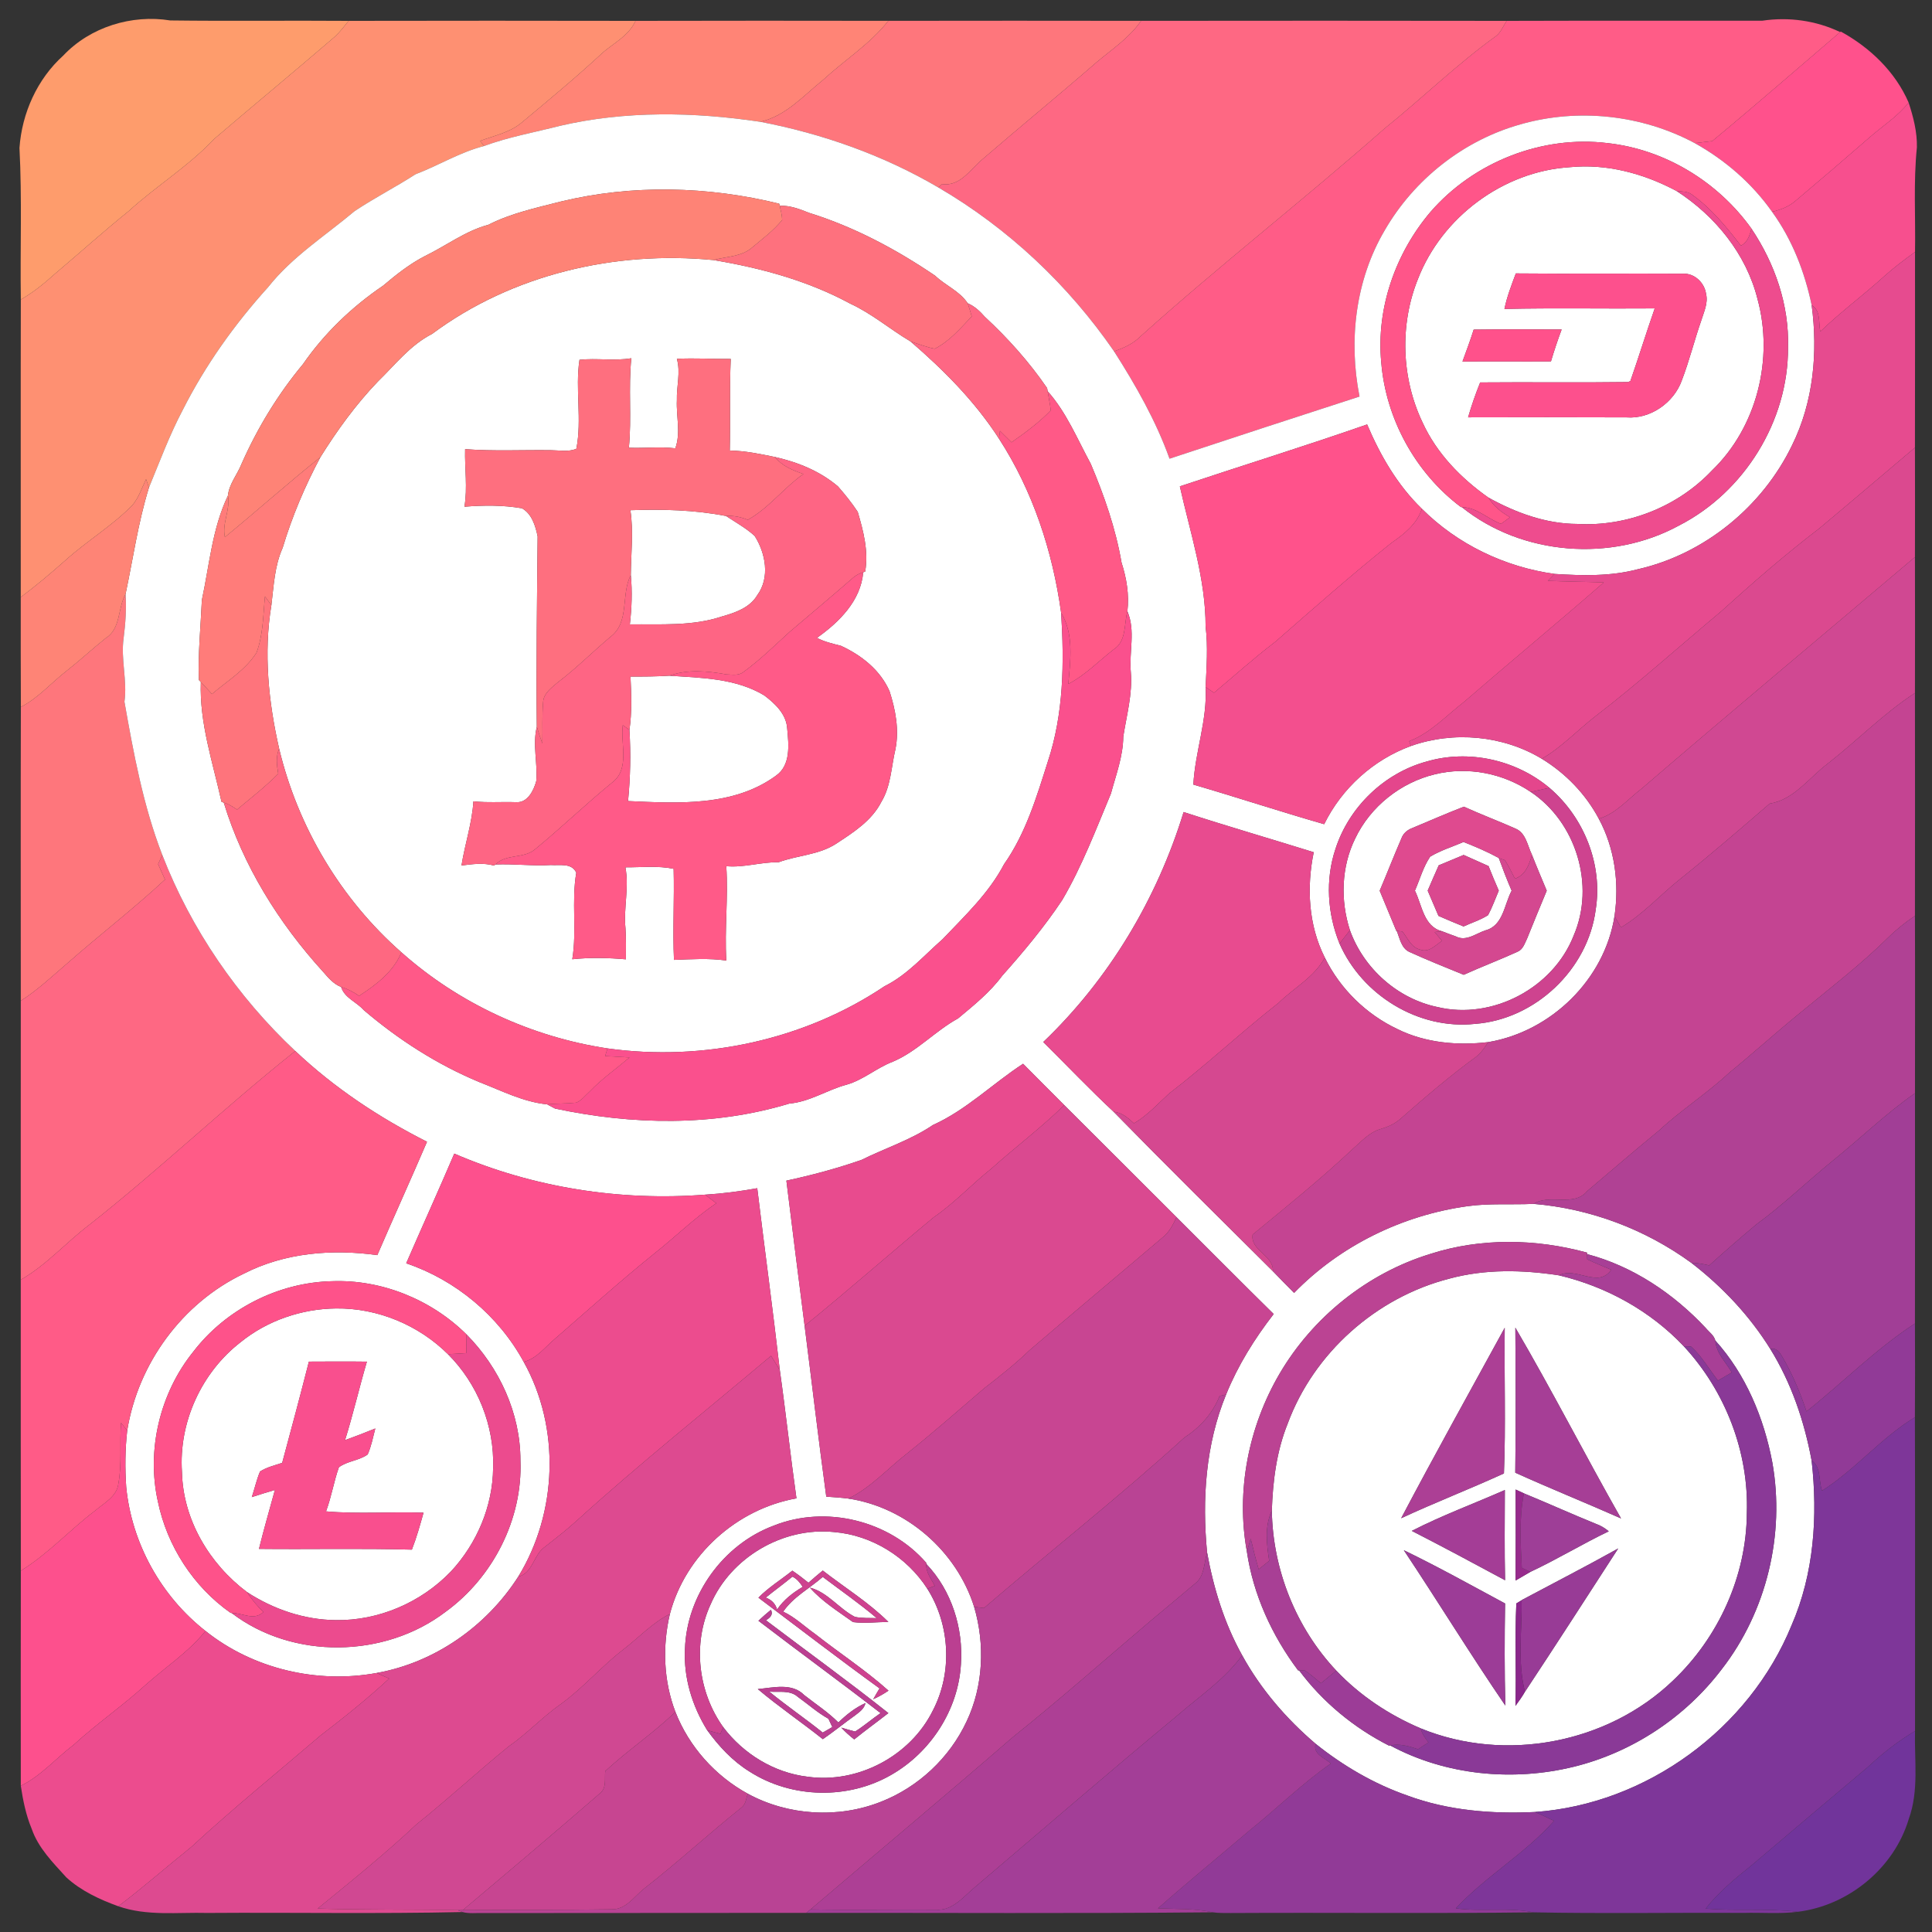 <?xml version="1.0" encoding="UTF-8" ?>
<!DOCTYPE svg PUBLIC "-//W3C//DTD SVG 1.1//EN" "http://www.w3.org/Graphics/SVG/1.1/DTD/svg11.dtd">
<svg width="512pt" height="512pt" viewBox="0 0 512 512" version="1.1" xmlns="http://www.w3.org/2000/svg">
<rect x="0" y="0" width="512" height="512" fill="#333333" stroke="none"/>
<g id="#fe9c6cff">
<path fill="#fe9c6c" opacity="1.00" d=" M 16.76 14.73 C 23.90 7.15 34.92 3.77 45.13 5.42 C 60.88 5.62 76.64 5.41 92.40 5.53 C 91.24 6.98 90.10 8.45 88.74 9.72 C 78.16 18.83 67.39 27.73 56.78 36.80 C 49.94 44.08 41.36 49.31 34.02 56.02 C 27.39 61.35 21.09 67.06 14.59 72.54 C 11.77 75.08 8.83 77.50 5.52 79.38 C 5.32 65.99 5.86 52.56 5.16 39.21 C 5.81 29.99 9.85 20.96 16.76 14.73 Z" />
</g>
<g id="#ff5c87ff">
<path fill="#ff5c87" opacity="1.00" d=" M 467.02 5.49 C 474.02 4.44 481.25 5.44 487.66 8.50 C 476.37 18.15 465.19 27.92 453.76 37.39 C 452.21 37.56 450.67 37.74 449.13 37.93 C 435.13 30.42 418.19 28.58 402.92 32.96 C 387.89 37.17 374.78 47.51 366.98 61.01 C 359.20 74.19 357.34 90.20 360.29 105.09 C 343.49 110.53 326.70 116.01 309.94 121.56 C 306.33 111.49 300.99 102.12 295.25 93.12 C 297.77 92.21 300.29 91.13 302.20 89.18 C 323.31 70.22 345.70 52.78 366.97 34.02 C 376.95 25.99 386.15 16.98 396.55 9.50 C 397.80 8.45 398.40 6.87 399.27 5.53 C 421.85 5.45 444.44 5.53 467.02 5.49 Z" />
</g>
<g id="#fe9072ff">
<path fill="#fe9072" opacity="1.00" d=" M 92.40 5.53 C 117.74 5.48 143.08 5.48 168.42 5.53 C 166.70 9.37 162.89 11.27 159.84 13.85 C 152.92 20.29 145.64 26.33 138.38 32.38 C 135.23 35.11 131.05 35.93 127.24 37.33 C 127.50 37.67 128.01 38.35 128.27 38.70 C 121.88 40.33 116.25 43.85 110.12 46.18 C 104.83 49.60 99.19 52.46 93.96 55.96 C 86.18 62.50 77.42 68.03 71.06 76.09 C 62.17 85.91 54.42 96.79 48.44 108.62 C 44.93 115.25 42.33 122.30 39.47 129.22 C 39.28 128.66 38.90 127.55 38.71 127.00 C 37.57 129.35 36.76 131.94 35.03 133.95 C 29.66 139.39 23.05 143.36 17.38 148.45 C 13.54 151.86 9.62 155.18 5.50 158.26 C 5.52 131.97 5.46 105.67 5.52 79.38 C 8.83 77.50 11.77 75.08 14.59 72.54 C 21.09 67.06 27.39 61.35 34.02 56.02 C 41.36 49.31 49.94 44.08 56.78 36.80 C 67.39 27.73 78.16 18.83 88.74 9.72 C 90.10 8.45 91.24 6.98 92.40 5.53 Z" />
</g>
<g id="#ff8476ff">
<path fill="#ff8476" opacity="1.00" d=" M 168.42 5.53 C 190.75 5.47 213.09 5.49 235.42 5.52 C 230.59 11.66 223.89 15.87 218.20 21.11 C 212.97 25.31 208.31 30.72 201.49 32.28 C 183.90 29.65 165.78 29.31 148.38 33.35 C 141.66 35.08 134.80 36.29 128.27 38.70 C 128.01 38.35 127.50 37.67 127.24 37.33 C 131.05 35.93 135.23 35.11 138.38 32.38 C 145.64 26.33 152.92 20.29 159.84 13.85 C 162.89 11.27 166.70 9.37 168.42 5.53 Z" />
</g>
<g id="#fe767cff">
<path fill="#fe767c" opacity="1.00" d=" M 235.42 5.52 C 257.75 5.48 280.08 5.49 302.40 5.52 C 299.30 10.03 294.69 13.05 290.58 16.52 C 280.59 25.21 270.33 33.60 260.31 42.25 C 257.11 44.92 254.46 49.47 249.66 48.79 C 249.41 49.01 248.91 49.45 248.66 49.67 C 234.12 41.14 218.02 35.45 201.49 32.28 C 208.31 30.72 212.97 25.31 218.20 21.11 C 223.89 15.87 230.59 11.66 235.42 5.52 Z" />
<path fill="#fe767c" opacity="1.00" d=" M 28.01 169.12 C 32.06 166.63 31.15 161.22 33.27 157.45 C 33.54 161.35 33.25 165.25 32.76 169.12 C 31.97 174.74 33.78 180.35 32.98 185.98 C 35.41 199.70 37.95 213.53 43.01 226.58 C 42.73 227.19 42.18 228.40 41.90 229.01 C 42.51 230.37 43.12 231.73 43.73 233.09 C 35.49 240.76 26.55 247.63 18.10 255.06 C 14.00 258.56 10.07 262.31 5.51 265.23 C 5.51 239.28 5.46 213.33 5.53 187.37 C 10.19 184.95 13.62 180.89 17.73 177.73 C 21.24 174.96 24.52 171.92 28.01 169.12 Z" />
</g>
<g id="#fe6883ff">
<path fill="#fe6883" opacity="1.00" d=" M 302.40 5.52 C 334.69 5.48 366.98 5.48 399.27 5.53 C 398.40 6.87 397.80 8.45 396.55 9.50 C 386.15 16.98 376.95 25.99 366.97 34.02 C 345.70 52.78 323.31 70.22 302.20 89.18 C 300.29 91.13 297.77 92.21 295.25 93.12 C 283.10 75.48 267.17 60.47 248.66 49.67 C 248.91 49.45 249.41 49.01 249.66 48.79 C 254.46 49.47 257.11 44.92 260.31 42.25 C 270.33 33.60 280.59 25.21 290.58 16.52 C 294.69 13.05 299.30 10.03 302.40 5.52 Z" />
<path fill="#fe6883" opacity="1.00" d=" M 41.90 229.01 C 42.18 228.40 42.73 227.19 43.01 226.58 C 50.66 246.26 62.88 264.09 78.26 278.53 C 59.61 293.36 42.36 309.85 23.65 324.60 C 17.46 329.31 12.29 335.26 5.50 339.16 C 5.51 314.52 5.48 289.88 5.51 265.23 C 10.07 262.31 14.00 258.56 18.10 255.06 C 26.55 247.63 35.49 240.76 43.73 233.09 C 43.12 231.73 42.51 230.37 41.90 229.01 Z" />
</g>
<g id="#ff518cff">
<path fill="#ff518c" opacity="1.00" d=" M 487.66 8.50 L 487.82 8.36 C 495.55 12.59 502.26 19.00 505.80 27.17 C 502.93 30.88 498.90 33.37 495.42 36.44 C 489.00 42.03 482.54 47.58 476.03 53.06 C 474.23 54.71 471.95 55.59 469.61 56.12 C 464.30 48.58 457.17 42.41 449.13 37.93 C 450.67 37.74 452.21 37.56 453.76 37.39 C 465.19 27.92 476.37 18.15 487.66 8.50 Z" />
</g>
<g id="#f74f8eff">
<path fill="#f74f8e" opacity="1.00" d=" M 505.80 27.17 C 507.06 31.00 508.08 34.97 508.00 39.04 C 507.05 48.25 507.67 57.53 507.50 66.78 C 504.65 68.83 501.85 70.95 499.24 73.30 C 493.74 78.29 487.74 82.71 482.40 87.86 C 481.89 85.48 482.58 82.34 480.11 80.88 C 478.26 72.05 474.94 63.46 469.61 56.12 C 471.95 55.59 474.23 54.71 476.03 53.06 C 482.54 47.58 489.00 42.03 495.42 36.44 C 498.90 33.37 502.93 30.88 505.80 27.17 Z" />
</g>
<g id="#ffffffff">
<path fill="#ffffff" opacity="1.00" d=" M 148.38 33.35 C 165.78 29.31 183.90 29.65 201.49 32.28 C 218.02 35.45 234.12 41.14 248.66 49.67 C 267.17 60.47 283.10 75.48 295.25 93.12 C 300.99 102.12 306.33 111.49 309.94 121.56 C 326.70 116.01 343.49 110.53 360.29 105.09 C 357.34 90.20 359.20 74.19 366.98 61.01 C 374.78 47.51 387.89 37.17 402.92 32.96 C 418.19 28.58 435.13 30.42 449.13 37.93 C 457.17 42.41 464.30 48.58 469.61 56.12 C 474.94 63.46 478.26 72.05 480.11 80.88 C 481.79 93.41 480.58 106.53 474.93 117.97 C 467.07 134.27 451.67 146.87 433.97 150.87 C 426.81 152.76 419.32 152.56 411.99 152.10 C 398.82 150.28 386.25 144.26 376.82 134.84 C 370.35 128.59 365.79 120.70 362.30 112.48 C 345.85 118.22 329.20 123.37 312.67 128.89 C 315.41 141.17 319.50 153.36 319.50 166.06 C 320.16 171.39 319.74 176.75 319.50 182.09 C 319.96 190.86 316.71 199.22 316.25 207.92 C 327.84 211.31 339.31 215.09 350.92 218.42 C 355.59 208.90 363.96 201.32 373.93 197.69 C 385.25 193.70 398.30 194.87 408.60 201.09 C 414.91 204.94 420.23 210.44 423.70 216.98 C 427.93 224.82 429.15 234.02 427.86 242.78 C 425.23 259.55 411.08 273.36 394.42 276.17 C 386.27 277.13 377.75 276.39 370.32 272.71 C 362.04 268.79 355.11 262.02 351.09 253.77 C 346.74 245.19 346.24 235.15 348.15 225.85 C 336.67 222.27 325.11 218.92 313.67 215.20 C 306.62 238.20 293.90 259.50 276.47 276.15 C 282.69 282.30 288.72 288.66 295.11 294.62 C 309.04 308.86 323.21 322.85 337.33 336.89 C 339.19 338.82 341.05 340.73 342.95 342.63 C 355.13 330.10 371.67 322.02 388.94 319.65 C 394.72 318.84 400.57 319.32 406.38 319.04 C 421.43 320.28 436.01 325.77 448.21 334.66 C 456.45 341.01 463.68 348.68 469.17 357.53 C 474.74 366.54 478.18 376.70 480.10 387.08 C 481.76 401.77 480.75 417.04 474.78 430.73 C 463.60 458.14 436.32 478.14 406.74 480.20 C 395.32 480.74 383.72 479.83 372.93 475.82 C 364.10 472.74 355.94 467.96 348.66 462.13 C 340.88 455.50 334.12 447.65 329.19 438.68 C 324.47 430.24 321.61 420.90 319.89 411.42 C 318.54 397.31 319.50 382.79 324.93 369.56 C 328.05 361.86 332.46 354.78 337.54 348.23 C 328.90 339.74 320.38 331.12 311.79 322.57 C 301.89 312.65 291.95 302.78 282.04 292.87 C 278.41 289.21 274.74 285.59 271.13 281.91 C 263.05 287.17 256.10 294.15 247.23 298.14 C 241.37 302.11 234.60 304.26 228.31 307.38 C 221.80 309.65 215.13 311.44 208.40 312.88 C 209.98 325.70 211.59 338.53 213.23 351.35 C 215.15 366.44 216.91 381.56 218.97 396.63 C 220.92 396.76 222.87 396.89 224.82 397.14 C 240.17 399.44 253.50 411.05 258.15 425.82 C 261.06 435.72 260.62 446.78 256.17 456.17 C 251.67 465.82 243.36 473.62 233.44 477.49 C 222.14 481.97 208.88 481.17 198.20 475.37 C 189.54 470.65 182.58 462.86 178.99 453.67 C 175.83 445.43 175.53 436.26 177.53 427.72 C 181.62 412.12 195.25 399.89 211.07 397.08 C 209.47 385.77 208.26 374.41 206.66 363.10 C 204.81 347.01 202.63 330.96 200.68 314.89 C 196.10 315.71 191.50 316.32 186.86 316.60 C 164.26 318.34 141.22 314.72 120.39 305.72 C 116.24 315.45 111.86 325.08 107.65 334.79 C 120.81 339.24 132.15 348.72 138.79 360.92 C 148.54 378.37 147.75 400.87 137.33 417.85 C 128.92 430.97 115.22 440.60 99.80 443.36 C 84.00 446.25 67.05 442.28 54.46 432.22 C 42.69 423.02 34.90 408.96 33.45 394.09 C 33.11 389.12 33.15 384.10 33.71 379.15 C 36.55 361.38 48.30 345.31 64.58 337.55 C 75.46 331.96 88.02 330.96 99.99 332.62 C 104.32 322.58 108.85 312.63 113.16 302.58 C 100.51 296.19 88.58 288.30 78.26 278.53 C 62.88 264.09 50.66 246.26 43.01 226.58 C 37.95 213.53 35.41 199.70 32.98 185.98 C 33.78 180.35 31.97 174.74 32.76 169.12 C 33.25 165.25 33.54 161.35 33.27 157.45 C 35.27 148.03 36.61 138.43 39.47 129.22 C 42.33 122.30 44.93 115.25 48.44 108.62 C 54.42 96.79 62.17 85.91 71.06 76.09 C 77.42 68.03 86.18 62.50 93.96 55.96 C 99.19 52.46 104.83 49.60 110.12 46.18 C 116.25 43.85 121.88 40.33 128.27 38.70 C 134.80 36.29 141.66 35.08 148.38 33.35 M 379.11 56.14 C 369.83 67.06 364.69 81.64 366.04 95.99 C 367.25 110.99 375.12 125.33 387.15 134.37 L 387.38 134.39 C 403.34 147.23 427.04 149.05 444.97 139.26 C 462.25 130.42 473.97 111.54 473.84 92.08 C 474.19 80.86 470.35 69.84 464.15 60.59 C 455.29 48.19 441.24 39.60 426.05 37.93 C 408.67 35.78 390.55 42.95 379.11 56.14 M 148.54 53.43 C 142.05 55.10 135.43 56.50 129.42 59.57 C 123.32 61.20 118.27 65.11 112.66 67.83 C 108.59 69.92 105.00 72.77 101.52 75.71 C 93.30 81.29 85.97 88.29 80.31 96.48 C 73.66 104.47 68.23 113.40 64.02 122.91 C 62.91 125.75 60.70 128.27 60.40 131.35 C 56.24 140.03 55.50 149.71 53.50 158.99 C 53.19 166.05 52.45 173.12 52.70 180.20 L 53.22 180.74 C 52.83 191.64 56.39 202.00 58.70 212.49 L 59.30 212.70 C 64.39 229.40 73.85 244.58 85.55 257.45 C 86.93 259.03 88.38 260.80 90.40 261.56 C 91.32 264.50 94.47 265.50 96.37 267.66 C 105.57 275.51 115.86 282.13 127.06 286.78 C 132.90 289.04 138.69 292.04 144.98 292.66 C 145.50 292.94 146.56 293.50 147.09 293.78 C 167.53 298.13 189.03 298.57 209.18 292.46 C 214.61 291.99 219.17 288.84 224.33 287.46 C 228.78 286.20 232.28 283.01 236.56 281.38 C 243.05 278.65 247.79 273.24 253.90 269.89 C 258.06 266.42 262.36 262.97 265.60 258.58 C 271.28 252.21 276.77 245.63 281.50 238.52 C 286.75 229.58 290.42 219.85 294.41 210.30 C 295.75 205.34 297.63 200.43 297.68 195.22 C 298.56 189.55 300.16 183.93 299.68 178.14 C 299.18 172.80 300.98 167.09 298.77 162.02 C 299.29 157.65 298.56 153.25 297.22 149.09 C 295.66 140.03 292.62 131.33 289.06 122.91 C 285.50 116.37 282.64 109.29 277.63 103.67 L 277.50 102.86 C 272.76 95.94 267.14 89.66 261.00 83.97 C 259.71 82.50 258.28 81.14 256.45 80.37 C 254.32 77.13 250.56 75.69 247.83 73.07 C 237.52 66.08 226.38 60.12 214.43 56.41 C 211.93 55.41 209.38 54.43 206.63 54.52 L 206.50 53.98 C 187.62 49.33 167.50 48.83 148.54 53.43 M 378.07 201.81 C 366.83 204.86 357.48 213.89 353.92 224.96 C 351.18 233.09 351.77 242.14 354.98 250.05 C 360.98 263.75 375.92 272.94 390.90 271.34 C 406.87 270.16 420.83 256.91 422.88 241.04 C 424.79 229.09 419.77 216.58 410.62 208.79 C 401.75 201.35 389.20 198.54 378.07 201.81 M 378.99 332.32 C 362.35 337.44 347.89 349.06 339.10 364.05 C 330.86 378.11 327.51 395.10 330.43 411.17 C 332.11 422.60 337.09 433.45 344.01 442.67 L 344.28 442.68 C 350.49 451.04 358.78 457.87 368.06 462.59 L 368.41 462.56 C 383.12 470.49 400.91 472.17 417.06 468.21 C 432.60 464.40 446.65 455.07 456.31 442.32 C 468.18 427.02 473.07 406.63 469.69 387.58 C 467.48 375.82 462.66 364.19 454.58 355.26 C 454.23 353.86 452.91 353.00 452.04 351.93 C 443.53 342.83 432.72 335.54 420.59 332.35 L 420.58 331.96 C 407.05 328.25 392.41 327.99 378.99 332.32 M 51.22 358.22 C 42.39 369.17 38.77 384.22 41.85 397.96 C 44.28 409.72 51.28 420.54 61.12 427.43 L 61.37 427.46 C 77.59 439.86 101.94 439.47 118.11 427.13 C 130.64 418.02 138.54 402.58 137.92 387.01 C 137.92 374.53 132.35 362.46 123.64 353.65 C 114.30 344.39 101.14 339.04 87.97 339.53 C 73.75 339.86 59.87 346.93 51.22 358.22 M 205.02 404.32 C 191.63 409.31 181.95 422.77 181.52 437.06 C 181.14 444.62 183.44 452.10 187.39 458.49 C 190.47 462.76 194.13 466.70 198.64 469.49 C 209.79 476.65 224.83 476.97 236.28 470.30 C 246.66 464.34 253.94 453.10 254.65 441.10 C 255.34 431.51 252.18 421.47 245.49 414.47 L 245.46 414.16 C 235.70 402.94 218.85 398.78 205.02 404.32 Z" />
<path fill="#ffffff" opacity="1.00" d=" M 375.78 73.91 C 382.14 57.53 398.38 45.42 415.97 44.31 C 425.83 43.32 435.62 45.99 444.28 50.60 C 454.54 57.21 462.76 67.29 465.76 79.25 C 470.10 95.10 465.59 113.21 453.69 124.68 C 444.59 134.31 431.22 139.60 418.01 138.85 C 409.67 138.83 401.68 135.87 394.46 131.88 C 387.18 126.75 380.76 120.18 377.01 112.00 C 371.37 100.20 370.89 86.05 375.78 73.91 M 398.69 81.87 C 411.96 81.57 425.24 81.84 438.52 81.73 C 436.28 88.12 434.29 94.60 432.06 100.99 L 431.45 101.25 C 418.39 101.43 405.32 101.23 392.26 101.35 C 391.04 104.38 389.96 107.46 389.06 110.60 C 403.05 110.56 417.04 110.56 431.03 110.61 C 437.39 111.10 443.63 106.69 445.72 100.75 C 447.72 95.53 449.05 90.09 450.89 84.83 C 451.58 82.60 452.70 80.30 452.13 77.92 C 451.73 74.93 449.06 72.36 445.97 72.53 C 431.22 72.44 416.46 72.61 401.71 72.46 C 400.55 75.54 399.36 78.63 398.69 81.87 M 390.54 87.35 C 389.64 90.20 388.60 93.00 387.57 95.81 C 395.39 95.72 403.20 95.83 411.02 95.77 C 411.87 92.92 412.81 90.10 413.85 87.32 C 406.08 87.29 398.31 87.25 390.54 87.35 Z" />
<path fill="#ffffff" opacity="1.00" d=" M 114.51 88.49 C 135.68 72.74 162.97 66.37 189.07 68.92 C 201.63 71.01 214.08 74.38 225.34 80.48 C 231.08 83.12 235.88 87.28 241.29 90.48 C 250.12 98.08 258.40 106.42 264.74 116.25 C 273.73 130.13 278.95 146.08 281.21 162.39 C 282.04 175.60 281.90 189.19 277.67 201.87 C 274.69 211.26 271.82 220.88 266.08 229.03 C 262.06 236.71 255.71 242.66 249.81 248.88 C 244.85 253.22 240.44 258.36 234.44 261.34 C 213.13 275.65 186.37 281.38 160.99 277.84 C 140.86 274.80 121.60 265.93 106.38 252.38 C 90.34 238.29 78.94 219.17 73.98 198.42 C 71.14 185.99 69.83 173.00 71.92 160.37 C 72.55 155.24 72.76 149.97 74.91 145.18 C 77.41 136.85 80.81 128.84 84.90 121.17 C 89.34 114.05 94.29 107.22 100.10 101.15 C 104.70 96.70 108.68 91.45 114.51 88.49 M 153.57 95.35 C 152.39 103.18 154.27 111.14 152.74 118.93 C 150.63 119.82 148.29 119.33 146.08 119.31 C 138.48 119.20 130.85 119.61 123.26 119.03 C 123.12 124.12 123.94 129.23 123.08 134.28 C 128.16 133.88 133.27 133.83 138.31 134.70 C 140.95 136.15 141.91 139.40 142.48 142.16 C 142.32 158.97 142.08 175.78 142.26 192.61 C 141.08 197.38 142.53 202.22 142.11 207.01 C 141.44 209.48 139.80 212.79 136.80 212.59 C 133.02 212.45 129.23 212.77 125.46 212.36 C 125.10 218.16 123.20 223.67 122.30 229.37 C 125.16 229.00 128.08 228.59 130.91 229.38 L 131.32 229.09 C 136.21 228.89 141.08 229.53 145.97 229.24 C 148.31 229.41 151.52 228.60 152.72 231.28 C 151.41 238.89 152.91 246.63 151.66 254.21 C 156.40 253.71 161.14 253.82 165.87 254.23 C 165.89 251.49 165.93 248.75 165.76 246.02 C 165.21 240.62 166.77 235.24 165.74 229.85 C 170.01 229.87 174.31 229.38 178.52 230.24 C 178.74 238.29 178.24 246.32 178.61 254.38 C 183.24 254.21 187.87 253.89 192.49 254.55 C 191.98 246.21 193.03 237.88 192.47 229.55 C 197.16 229.98 201.68 228.42 206.35 228.50 C 211.37 226.63 217.03 226.59 221.61 223.58 C 226.17 220.59 231.05 217.49 233.59 212.46 C 236.14 208.22 236.19 203.18 237.31 198.50 C 238.32 193.35 237.32 188.12 235.75 183.21 C 233.30 177.58 228.31 173.65 222.85 171.14 C 220.69 170.58 218.49 170.10 216.50 169.04 C 222.36 164.90 228.13 159.21 228.76 151.66 L 229.28 151.48 C 230.21 146.09 228.81 140.77 227.31 135.65 C 225.74 133.27 223.93 131.03 222.06 128.89 C 217.28 124.85 211.41 122.46 205.36 121.11 C 201.41 120.30 197.45 119.46 193.40 119.40 C 193.59 111.30 193.31 103.22 193.65 95.12 C 188.89 95.16 184.14 94.85 179.38 95.09 C 180.41 98.70 179.27 102.40 179.38 106.06 C 179.18 110.31 180.46 114.68 178.97 118.81 C 174.87 118.31 170.74 118.83 166.66 118.65 C 167.44 110.76 166.50 102.85 167.31 94.94 C 162.76 95.71 158.14 94.85 153.57 95.35 Z" />
<path fill="#ffffff" opacity="1.00" d=" M 167.06 135.21 C 175.55 134.91 184.07 135.12 192.42 136.75 C 194.98 138.45 197.71 139.95 199.99 142.02 C 202.89 146.58 204.10 153.05 200.70 157.70 C 198.72 161.06 194.84 162.38 191.29 163.38 C 183.45 166.00 175.06 165.37 166.92 165.47 C 167.42 161.13 167.59 156.75 167.17 152.40 C 167.22 146.67 167.92 140.92 167.06 135.21 Z" />
<path fill="#ffffff" opacity="1.00" d=" M 167.09 179.29 C 170.53 179.31 173.97 179.29 177.40 179.07 C 185.92 179.65 195.00 179.74 202.55 184.30 C 205.42 186.48 208.40 189.26 208.62 193.12 C 209.02 197.36 209.62 202.80 205.61 205.58 C 194.38 213.79 179.62 212.90 166.44 212.29 C 167.06 206.03 167.19 199.75 166.81 193.46 C 167.49 188.77 167.31 184.01 167.09 179.29 Z" />
<path fill="#ffffff" opacity="1.00" d=" M 380.20 205.21 C 388.85 203.07 398.27 204.87 405.64 209.86 C 417.70 217.87 422.80 234.60 417.04 247.93 C 411.61 261.84 395.47 270.37 380.92 266.87 C 370.36 264.67 361.39 256.65 357.75 246.53 C 355.19 238.63 355.45 229.68 359.16 222.18 C 363.18 213.75 371.15 207.41 380.20 205.21 M 374.29 219.43 C 372.97 219.92 371.85 220.86 371.38 222.21 C 369.39 226.79 367.59 231.45 365.63 236.05 C 367.10 239.58 368.55 243.13 370.03 246.67 L 370.14 246.68 C 370.95 248.64 371.33 251.24 373.47 252.26 C 378.22 254.41 383.06 256.37 387.90 258.33 C 392.62 256.19 397.47 254.36 402.18 252.21 C 403.61 251.62 404.06 250.01 404.69 248.74 C 406.41 244.50 408.13 240.26 409.90 236.04 C 408.59 232.88 407.24 229.74 406.00 226.56 C 404.79 224.12 404.41 220.72 401.59 219.57 C 397.07 217.57 392.44 215.82 387.94 213.78 C 383.34 215.55 378.84 217.54 374.29 219.43 Z" />
<path fill="#ffffff" opacity="1.00" d=" M 379.01 227.02 C 381.78 225.36 384.89 224.41 387.84 223.14 C 391.03 224.39 394.19 225.73 397.19 227.38 C 398.25 230.29 399.37 233.19 400.60 236.04 C 398.62 239.72 398.39 245.32 393.64 246.56 C 391.16 247.37 388.54 249.56 385.89 248.19 C 384.62 247.75 383.38 247.26 382.14 246.79 C 377.26 245.51 376.88 239.90 374.97 236.04 C 376.29 233.03 377.16 229.76 379.01 227.02 M 381.28 229.32 C 380.28 231.55 379.31 233.79 378.35 236.03 C 379.30 238.26 380.24 240.49 381.21 242.72 C 383.41 243.69 385.62 244.62 387.86 245.52 C 390.02 244.52 392.34 243.82 394.36 242.52 C 395.47 240.44 396.26 238.20 397.19 236.03 C 396.25 233.88 395.34 231.71 394.48 229.52 C 392.28 228.53 390.08 227.55 387.88 226.57 C 385.68 227.49 383.48 228.41 381.28 229.32 Z" />
<path fill="#ffffff" opacity="1.00" d=" M 384.07 338.86 C 393.55 336.28 403.50 336.50 413.14 337.98 C 425.67 340.95 437.34 347.38 446.21 356.76 C 457.22 368.63 463.50 384.82 462.93 401.04 C 462.83 417.68 455.39 433.97 443.36 445.37 C 425.96 462.07 398.79 467.20 376.49 458.03 C 368.12 454.48 360.40 449.35 354.14 442.74 C 343.42 431.35 337.30 415.95 337.05 400.32 C 337.31 392.51 338.29 384.63 341.23 377.33 C 348.13 358.55 364.72 343.82 384.07 338.86 M 371.32 402.35 C 380.30 398.17 389.56 394.60 398.56 390.47 C 399.07 377.66 398.61 364.72 398.77 351.87 C 389.58 368.67 380.25 385.42 371.32 402.35 M 401.58 351.84 C 401.67 364.65 401.73 377.47 401.56 390.28 C 410.83 394.47 420.28 398.28 429.59 402.40 C 420.08 385.65 411.31 368.46 401.58 351.84 M 374.14 405.70 C 382.43 409.95 390.65 414.35 398.86 418.78 C 398.69 410.81 398.77 402.84 398.80 394.87 C 390.59 398.49 382.13 401.60 374.14 405.70 M 401.66 394.74 C 401.69 402.78 401.70 410.81 401.65 418.85 C 402.95 418.08 404.26 417.32 405.57 416.56 C 412.63 413.26 419.30 409.18 426.34 405.81 C 425.32 404.96 424.19 404.28 422.95 403.84 C 416.55 401.24 410.25 398.39 403.86 395.76 C 403.31 395.51 402.21 395.00 401.66 394.74 M 428.84 410.36 C 420.40 415.07 411.79 419.49 403.26 424.04 L 403.26 424.08 L 401.84 424.93 C 401.43 433.96 401.86 443.03 401.61 452.07 C 402.51 450.86 403.38 449.63 404.13 448.33 C 412.47 435.73 420.63 423.03 428.84 410.36 M 372.03 410.82 C 381.11 424.46 389.68 438.46 398.93 451.99 C 398.69 442.97 398.72 433.95 398.86 424.94 C 389.96 420.15 381.11 415.22 372.03 410.82 Z" />
<path fill="#ffffff" opacity="1.00" d=" M 63.72 355.73 C 70.82 349.95 79.93 346.85 89.05 346.75 C 100.04 346.61 110.92 351.14 118.71 358.87 C 126.60 366.74 131.06 377.87 130.68 389.01 C 130.59 399.16 126.37 409.07 119.48 416.47 C 111.61 424.66 100.36 429.53 88.97 429.35 C 80.60 429.26 72.41 426.47 65.43 421.90 C 55.47 414.42 48.48 402.69 48.22 390.07 C 47.34 376.97 53.37 363.76 63.72 355.73 M 81.86 360.84 C 79.58 369.81 77.18 378.74 74.78 387.67 C 72.79 388.33 70.70 388.82 68.91 389.96 C 67.99 392.15 67.48 394.49 66.73 396.75 C 68.76 396.09 70.80 395.45 72.85 394.85 C 71.43 400.06 69.92 405.24 68.63 410.47 C 82.14 410.62 95.65 410.29 109.15 410.67 C 110.40 407.47 111.32 404.18 112.24 400.88 C 103.63 400.58 94.98 401.28 86.40 400.53 C 87.83 396.72 88.46 392.67 89.81 388.84 C 92.07 387.16 95.15 387.10 97.44 385.45 C 98.41 383.25 98.86 380.87 99.46 378.56 C 96.81 379.64 94.14 380.68 91.44 381.65 C 93.59 374.78 95.20 367.75 97.23 360.85 C 92.11 360.78 86.98 360.82 81.86 360.84 Z" />
<path fill="#ffffff" opacity="1.00" d=" M 188.29 425.23 C 193.67 412.73 207.50 404.61 221.04 406.01 C 231.04 406.84 240.34 412.62 245.75 421.03 C 251.80 430.58 252.45 443.28 247.21 453.31 C 241.26 465.35 227.32 472.74 214.02 470.85 C 205.15 469.80 197.02 464.81 191.67 457.72 C 185.01 448.43 183.50 435.68 188.29 425.23 M 200.99 423.40 C 211.67 431.44 222.26 439.60 233.09 447.44 C 232.52 448.38 231.96 449.34 231.42 450.31 C 232.83 449.67 234.18 448.91 235.46 448.04 C 229.36 442.58 222.46 438.09 216.03 433.03 C 213.21 431.05 210.70 428.57 207.55 427.10 C 210.24 423.19 214.54 420.96 218.04 417.90 C 222.82 421.51 227.76 424.94 232.34 428.82 C 230.40 428.75 228.43 428.89 226.54 428.48 C 222.31 426.30 219.33 421.92 214.62 420.74 C 217.86 424.41 222.11 427.04 226.06 429.87 C 229.17 430.28 232.31 429.85 235.43 429.83 C 230.21 424.64 223.84 420.72 218.04 416.21 C 216.76 417.26 215.49 418.33 214.25 419.44 C 212.87 418.31 211.45 417.24 209.98 416.24 C 206.99 418.63 203.69 420.65 200.99 423.40 M 200.99 429.52 C 211.72 437.75 222.67 445.71 233.36 453.99 C 231.07 455.56 228.97 457.39 226.62 458.87 C 225.38 458.56 224.16 458.21 222.95 457.84 C 224.00 458.96 225.15 460.01 226.38 460.96 C 229.34 458.56 232.43 456.34 235.43 453.99 C 224.81 445.54 213.79 437.59 202.98 429.39 C 204.04 428.72 204.96 427.98 204.31 426.61 C 203.17 427.54 202.06 428.51 200.99 429.52 M 200.82 447.62 C 206.36 452.30 212.39 456.38 218.06 460.90 C 220.97 458.89 223.72 456.65 226.60 454.60 C 227.73 453.73 229.04 452.84 229.36 451.33 C 226.64 452.54 224.30 454.41 222.18 456.47 C 219.43 453.71 216.15 451.60 213.11 449.20 C 209.88 445.89 204.88 447.26 200.82 447.62 Z" />
<path fill="#ffffff" opacity="1.00" d=" M 202.93 423.38 C 205.25 421.50 207.68 419.74 210.00 417.83 C 211.20 418.39 212.01 419.44 212.73 420.54 C 210.09 422.09 207.66 423.98 205.94 426.54 C 205.50 425.02 204.50 423.97 202.93 423.38 Z" />
<path fill="#ffffff" opacity="1.00" d=" M 203.87 448.30 C 206.39 448.52 209.35 447.82 211.42 449.68 C 214.13 451.62 216.63 453.87 219.55 455.50 C 219.81 456.05 220.31 457.14 220.57 457.69 C 219.93 458.05 218.67 458.78 218.03 459.15 C 213.39 455.43 208.47 452.08 203.87 448.30 Z" />
</g>
<g id="#ff5589ff">
<path fill="#ff5589" opacity="1.00" d=" M 379.11 56.14 C 390.55 42.95 408.67 35.78 426.05 37.93 C 441.24 39.60 455.29 48.19 464.15 60.59 C 463.73 62.39 463.09 64.19 461.36 65.12 C 457.54 60.17 453.52 55.24 448.40 51.58 C 447.23 50.65 445.66 50.78 444.28 50.60 C 435.62 45.99 425.83 43.32 415.97 44.31 C 398.38 45.42 382.14 57.53 375.78 73.91 C 370.89 86.05 371.37 100.20 377.01 112.00 C 380.76 120.18 387.18 126.75 394.46 131.88 C 395.81 134.17 397.91 135.77 400.17 137.08 C 399.37 137.66 398.57 138.24 397.78 138.83 C 394.25 137.50 391.30 134.43 387.38 134.39 L 387.15 134.37 C 375.12 125.33 367.25 110.99 366.04 95.99 C 364.69 81.64 369.83 67.06 379.11 56.14 Z" />
</g>
<g id="#fe8376ff">
<path fill="#fe8376" opacity="1.00" d=" M 148.54 53.43 C 167.50 48.83 187.62 49.33 206.50 53.98 L 206.63 54.52 C 206.89 55.76 207.26 57.01 207.28 58.29 C 205.04 61.07 202.14 63.23 199.42 65.51 C 196.60 68.08 192.55 67.93 189.07 68.92 C 162.97 66.37 135.68 72.74 114.51 88.49 C 108.68 91.45 104.70 96.70 100.10 101.15 C 94.29 107.22 89.34 114.05 84.90 121.17 C 76.30 128.03 68.10 135.38 59.60 142.35 C 58.78 138.64 61.11 135.10 60.40 131.35 C 60.70 128.27 62.91 125.75 64.02 122.91 C 68.23 113.40 73.66 104.47 80.31 96.48 C 85.97 88.29 93.30 81.29 101.52 75.71 C 105.00 72.77 108.59 69.92 112.66 67.83 C 118.27 65.11 123.32 61.20 129.42 59.57 C 135.43 56.50 142.05 55.10 148.54 53.43 Z" />
</g>
<g id="#ee4c8eff">
<path fill="#ee4c8e" opacity="1.00" d=" M 444.28 50.60 C 445.66 50.78 447.23 50.65 448.40 51.58 C 453.52 55.24 457.54 60.17 461.36 65.12 C 463.09 64.19 463.73 62.39 464.15 60.59 C 470.35 69.84 474.19 80.86 473.84 92.08 C 473.97 111.54 462.25 130.42 444.97 139.26 C 427.04 149.05 403.34 147.23 387.38 134.39 C 391.30 134.43 394.25 137.50 397.78 138.83 C 398.57 138.24 399.37 137.66 400.17 137.08 C 397.91 135.77 395.81 134.17 394.46 131.88 C 401.68 135.87 409.67 138.83 418.01 138.85 C 431.22 139.60 444.59 134.31 453.69 124.68 C 465.59 113.21 470.10 95.10 465.76 79.25 C 462.76 67.29 454.54 57.21 444.28 50.60 Z" />
</g>
<g id="#fe717eff">
<path fill="#fe717e" opacity="1.00" d=" M 207.28 58.29 C 207.26 57.01 206.89 55.76 206.63 54.52 C 209.38 54.43 211.93 55.41 214.43 56.41 C 226.38 60.12 237.52 66.08 247.83 73.07 C 250.56 75.69 254.32 77.13 256.45 80.37 C 256.84 81.53 257.18 82.70 257.52 83.86 C 254.54 86.99 251.64 90.44 247.72 92.42 C 245.52 92.00 243.42 91.18 241.29 90.48 C 235.88 87.28 231.08 83.12 225.34 80.48 C 214.08 74.38 201.63 71.01 189.07 68.92 C 192.55 67.93 196.60 68.08 199.42 65.51 C 202.14 63.23 205.04 61.07 207.28 58.29 Z" />
</g>
<g id="#e64b8fff">
<path fill="#e64b8f" opacity="1.00" d=" M 499.24 73.30 C 501.85 70.95 504.65 68.83 507.50 66.78 C 507.51 84.06 507.51 101.34 507.48 118.62 C 499.02 125.77 490.59 132.96 482.09 140.07 C 473.09 146.96 464.52 154.40 456.13 162.02 C 445.04 171.29 434.28 180.98 422.82 189.80 C 418.04 193.52 413.86 198.02 408.60 201.09 C 398.30 194.87 385.25 193.70 373.93 197.69 C 373.81 197.38 373.57 196.74 373.45 196.42 C 379.13 194.25 383.27 189.65 387.99 186.01 C 400.27 175.37 412.79 165.03 425.02 154.35 C 420.07 154.17 415.13 154.14 410.19 153.93 C 410.79 153.32 411.39 152.71 411.99 152.10 C 419.32 152.56 426.81 152.76 433.97 150.87 C 451.67 146.87 467.07 134.27 474.93 117.97 C 480.58 106.53 481.79 93.41 480.11 80.88 C 482.58 82.34 481.89 85.48 482.40 87.86 C 487.74 82.71 493.74 78.29 499.24 73.30 Z" />
</g>
<g id="#fd508dff">
<path fill="#fd508d" opacity="1.00" d=" M 398.69 81.87 C 399.36 78.63 400.55 75.54 401.71 72.46 C 416.46 72.61 431.22 72.44 445.97 72.53 C 449.06 72.36 451.73 74.93 452.13 77.92 C 452.70 80.30 451.58 82.60 450.89 84.83 C 449.05 90.09 447.72 95.53 445.72 100.75 C 443.63 106.69 437.39 111.10 431.03 110.61 C 417.04 110.56 403.05 110.56 389.06 110.60 C 389.96 107.46 391.04 104.38 392.26 101.35 C 405.32 101.23 418.39 101.43 431.45 101.25 L 432.06 100.99 C 434.29 94.60 436.28 88.12 438.52 81.73 C 425.24 81.84 411.96 81.57 398.69 81.87 Z" />
<path fill="#fd508d" opacity="1.00" d=" M 120.39 305.72 C 141.22 314.72 164.26 318.34 186.86 316.60 C 187.84 317.35 188.83 318.11 189.82 318.87 C 183.93 322.86 178.86 327.90 173.28 332.30 C 164.27 339.57 155.67 347.32 146.93 354.91 C 144.37 357.09 142.21 360.03 138.79 360.92 C 132.15 348.72 120.81 339.24 107.65 334.79 C 111.86 325.08 116.24 315.45 120.39 305.72 Z" />
<path fill="#fd508d" opacity="1.00" d=" M 32.08 377.05 C 32.48 377.57 33.30 378.62 33.71 379.15 C 33.15 384.10 33.11 389.12 33.45 394.09 C 34.90 408.96 42.69 423.02 54.46 432.22 C 50.00 437.80 43.90 441.77 38.60 446.50 C 32.47 452.09 25.62 456.80 19.51 462.41 C 14.80 465.98 10.88 470.63 5.51 473.26 C 5.51 454.26 5.47 435.26 5.52 416.26 C 12.78 411.80 18.52 405.39 25.29 400.28 C 27.65 398.26 30.97 396.60 31.37 393.18 C 32.36 387.86 31.65 382.41 32.08 377.05 Z" />
</g>
<g id="#fe6784ff">
<path fill="#fe6784" opacity="1.00" d=" M 257.52 83.86 C 257.18 82.70 256.84 81.53 256.45 80.37 C 258.28 81.14 259.71 82.50 261.00 83.97 C 267.14 89.66 272.76 95.94 277.50 102.86 L 277.63 103.67 C 277.89 105.37 278.29 107.05 278.46 108.76 C 275.36 111.98 271.72 114.66 268.06 117.22 C 267.04 116.20 266.03 115.19 265.00 114.19 C 264.94 114.70 264.81 115.74 264.74 116.25 C 258.40 106.42 250.12 98.08 241.29 90.48 C 243.42 91.18 245.52 92.00 247.72 92.42 C 251.64 90.44 254.54 86.99 257.52 83.86 Z" />
</g>
<g id="#ff518bff">
<path fill="#ff518b" opacity="1.00" d=" M 390.54 87.35 C 398.31 87.25 406.08 87.29 413.85 87.32 C 412.81 90.10 411.87 92.92 411.02 95.77 C 403.20 95.83 395.39 95.72 387.57 95.81 C 388.60 93.00 389.64 90.20 390.54 87.35 Z" />
</g>
<g id="#fe6f7fff">
<path fill="#fe6f7f" opacity="1.00" d=" M 153.57 95.35 C 158.14 94.85 162.76 95.71 167.31 94.94 C 166.50 102.85 167.44 110.76 166.66 118.65 C 170.74 118.83 174.87 118.31 178.97 118.81 C 180.46 114.68 179.18 110.31 179.38 106.06 C 179.27 102.40 180.41 98.70 179.38 95.09 C 184.14 94.85 188.89 95.16 193.65 95.12 C 193.31 103.22 193.59 111.30 193.40 119.40 C 197.45 119.46 201.41 120.30 205.36 121.11 C 207.27 123.50 210.11 124.67 212.92 125.61 C 207.69 129.30 203.79 134.62 198.18 137.76 C 196.35 137.02 194.41 136.58 192.42 136.75 C 184.07 135.12 175.55 134.91 167.06 135.21 C 167.92 140.92 167.22 146.67 167.17 152.40 C 164.47 157.60 166.95 164.86 161.78 168.77 C 157.06 172.72 152.73 177.12 147.81 180.84 C 146.21 182.24 144.11 183.67 143.94 185.99 C 143.61 189.66 143.84 193.35 143.73 197.03 C 143.21 195.56 142.70 194.10 142.26 192.61 C 142.08 175.78 142.32 158.97 142.48 142.16 C 141.91 139.40 140.95 136.15 138.31 134.70 C 133.27 133.83 128.16 133.88 123.08 134.28 C 123.94 129.23 123.12 124.12 123.26 119.03 C 130.85 119.61 138.48 119.20 146.08 119.31 C 148.29 119.33 150.63 119.82 152.74 118.93 C 154.27 111.14 152.39 103.18 153.57 95.35 Z" />
</g>
<g id="#ff5987ff">
<path fill="#ff5987" opacity="1.00" d=" M 277.63 103.67 C 282.64 109.29 285.50 116.37 289.06 122.91 C 292.62 131.33 295.66 140.03 297.22 149.09 C 298.56 153.25 299.29 157.65 298.77 162.02 C 297.85 165.44 298.55 169.94 295.15 172.10 C 291.15 175.18 287.63 178.92 283.11 181.26 C 283.67 174.99 284.64 168.06 281.21 162.39 C 278.95 146.08 273.73 130.13 264.74 116.25 C 264.81 115.74 264.94 114.70 265.00 114.19 C 266.03 115.19 267.04 116.20 268.06 117.22 C 271.72 114.66 275.36 111.98 278.46 108.76 C 278.29 107.05 277.89 105.37 277.63 103.67 Z" />
</g>
<g id="#ff528bff">
<path fill="#ff528b" opacity="1.00" d=" M 312.67 128.89 C 329.20 123.37 345.85 118.22 362.30 112.48 C 365.79 120.70 370.35 128.59 376.82 134.84 C 375.49 138.86 372.16 141.52 368.80 143.83 C 358.26 152.23 348.16 161.18 338.01 170.05 C 332.39 174.33 327.15 179.06 321.73 183.59 C 320.98 183.09 320.24 182.59 319.50 182.09 C 319.74 176.75 320.16 171.39 319.50 166.06 C 319.50 153.36 315.41 141.17 312.67 128.89 Z" />
</g>
<g id="#db498fff">
<path fill="#db498f" opacity="1.00" d=" M 482.09 140.07 C 490.59 132.96 499.02 125.77 507.48 118.62 C 507.52 128.29 507.50 137.96 507.48 147.63 C 483.33 168.10 459.02 188.39 435.02 209.03 C 431.36 211.82 428.26 215.62 423.70 216.98 C 420.23 210.44 414.91 204.94 408.60 201.09 C 413.86 198.02 418.04 193.52 422.82 189.80 C 434.28 180.98 445.04 171.29 456.13 162.02 C 464.52 154.40 473.09 146.96 482.09 140.07 Z" />
</g>
<g id="#ff7c7aff">
<path fill="#ff7c7a" opacity="1.00" d=" M 59.60 142.35 C 68.10 135.38 76.30 128.03 84.90 121.17 C 80.81 128.84 77.41 136.85 74.91 145.18 C 72.76 149.97 72.55 155.24 71.92 160.37 C 71.50 159.79 70.65 158.65 70.22 158.08 C 69.72 163.05 69.76 168.23 67.98 172.96 C 65.06 177.57 60.23 180.45 56.16 183.94 C 55.19 182.86 54.22 181.79 53.22 180.74 L 52.70 180.20 C 52.45 173.12 53.19 166.05 53.50 158.99 C 55.50 149.71 56.24 140.03 60.40 131.35 C 61.11 135.10 58.78 138.64 59.60 142.35 Z" />
</g>
<g id="#fe6584ff">
<path fill="#fe6584" opacity="1.00" d=" M 205.36 121.11 C 211.41 122.46 217.28 124.85 222.06 128.89 C 223.93 131.03 225.74 133.27 227.31 135.65 C 228.81 140.77 230.21 146.09 229.28 151.48 L 228.76 151.66 C 227.77 151.95 226.83 152.43 226.06 153.12 C 220.53 157.95 214.89 162.65 209.30 167.42 C 205.29 171.05 201.43 174.89 197.03 178.08 C 195.75 179.12 194.05 178.77 192.54 178.73 C 187.55 177.83 182.27 177.31 177.40 179.07 C 173.97 179.29 170.53 179.31 167.09 179.29 C 167.31 184.01 167.49 188.77 166.81 193.46 C 166.37 193.14 165.49 192.50 165.05 192.18 C 164.40 197.16 166.95 203.68 162.34 207.29 C 155.36 212.98 148.88 219.25 141.92 224.96 C 138.93 227.68 134.19 226.16 131.32 229.09 L 130.91 229.38 C 128.08 228.59 125.16 229.00 122.30 229.37 C 123.20 223.67 125.10 218.16 125.46 212.36 C 129.23 212.77 133.02 212.45 136.80 212.59 C 139.80 212.79 141.44 209.48 142.11 207.01 C 142.53 202.22 141.08 197.38 142.26 192.61 C 142.70 194.10 143.21 195.56 143.73 197.03 C 143.84 193.35 143.61 189.66 143.94 185.99 C 144.11 183.67 146.21 182.24 147.81 180.84 C 152.73 177.12 157.06 172.72 161.78 168.77 C 166.95 164.86 164.47 157.60 167.17 152.40 C 167.59 156.75 167.42 161.13 166.92 165.47 C 175.06 165.37 183.45 166.00 191.29 163.38 C 194.84 162.38 198.72 161.06 200.70 157.70 C 204.10 153.05 202.89 146.58 199.99 142.02 C 197.71 139.95 194.98 138.45 192.42 136.75 C 194.41 136.58 196.35 137.02 198.18 137.76 C 203.79 134.62 207.69 129.30 212.92 125.61 C 210.11 124.67 207.27 123.50 205.36 121.11 Z" />
</g>
<g id="#fe8476ff">
<path fill="#fe8476" opacity="1.00" d=" M 35.03 133.95 C 36.76 131.94 37.57 129.35 38.71 127.00 C 38.90 127.55 39.28 128.66 39.47 129.22 C 36.61 138.43 35.27 148.03 33.27 157.45 C 31.15 161.22 32.06 166.63 28.01 169.12 C 24.52 171.92 21.24 174.96 17.73 177.73 C 13.62 180.89 10.19 184.95 5.53 187.37 C 5.47 177.67 5.51 167.96 5.50 158.26 C 9.62 155.18 13.54 151.86 17.38 148.45 C 23.05 143.36 29.66 139.39 35.03 133.95 Z" />
</g>
<g id="#f34f8eff">
<path fill="#f34f8e" opacity="1.00" d=" M 376.82 134.84 C 386.25 144.26 398.82 150.28 411.99 152.10 C 411.39 152.71 410.79 153.32 410.19 153.93 C 415.13 154.14 420.07 154.17 425.02 154.35 C 412.79 165.03 400.27 175.37 387.99 186.01 C 383.27 189.65 379.13 194.25 373.45 196.42 C 373.57 196.74 373.81 197.38 373.93 197.69 C 363.96 201.32 355.59 208.90 350.92 218.42 C 339.31 215.09 327.84 211.31 316.25 207.92 C 316.71 199.22 319.96 190.86 319.50 182.09 C 320.24 182.59 320.98 183.09 321.73 183.59 C 327.15 179.06 332.39 174.33 338.01 170.05 C 348.16 161.18 358.26 152.23 368.80 143.83 C 372.16 141.52 375.49 138.86 376.82 134.84 Z" />
</g>
<g id="#d04892ff">
<path fill="#d04892" opacity="1.00" d=" M 435.02 209.03 C 459.02 188.39 483.33 168.10 507.48 147.63 C 507.52 159.64 507.50 171.65 507.48 183.66 C 499.13 189.10 492.17 196.28 484.34 202.39 C 479.38 206.12 475.46 211.92 468.98 212.97 C 461.30 219.61 453.59 226.26 445.66 232.63 C 440.19 236.90 435.57 242.22 429.55 245.79 C 428.98 244.78 428.42 243.78 427.86 242.78 C 429.15 234.02 427.93 224.82 423.70 216.98 C 428.26 215.62 431.36 211.82 435.02 209.03 Z" />
<path fill="#d04892" opacity="1.00" d=" M 165.21 437.12 C 169.30 433.97 172.86 430.07 177.53 427.72 C 175.53 436.26 175.83 445.43 178.99 453.67 C 173.15 459.32 166.36 463.84 160.40 469.37 C 160.19 471.28 160.77 473.66 159.16 475.11 C 147.09 485.59 134.87 495.91 122.65 506.20 L 121.27 506.22 C 108.91 505.98 96.54 506.18 84.19 505.79 C 93.08 498.54 102.03 491.31 110.41 483.44 C 118.73 476.79 126.55 469.54 134.81 462.81 C 139.70 459.43 143.75 455.02 148.61 451.60 C 154.59 447.29 159.37 441.60 165.21 437.12 Z" />
</g>
<g id="#ff5a88ff">
<path fill="#ff5a88" opacity="1.00" d=" M 226.06 153.12 C 226.83 152.43 227.77 151.95 228.76 151.66 C 228.13 159.21 222.36 164.90 216.50 169.04 C 218.49 170.10 220.69 170.58 222.85 171.14 C 228.31 173.65 233.30 177.58 235.75 183.21 C 237.32 188.12 238.32 193.35 237.31 198.50 C 236.19 203.18 236.14 208.22 233.59 212.46 C 231.05 217.49 226.17 220.59 221.61 223.58 C 217.03 226.59 211.37 226.63 206.35 228.50 C 201.68 228.42 197.16 229.98 192.47 229.55 C 193.03 237.88 191.98 246.21 192.49 254.55 C 187.87 253.89 183.24 254.21 178.61 254.38 C 178.24 246.32 178.74 238.29 178.52 230.24 C 174.31 229.38 170.01 229.87 165.74 229.85 C 166.77 235.24 165.21 240.62 165.76 246.02 C 165.93 248.75 165.89 251.49 165.87 254.23 C 161.14 253.82 156.40 253.71 151.66 254.21 C 152.91 246.63 151.41 238.89 152.72 231.28 C 151.52 228.60 148.31 229.41 145.97 229.24 C 141.08 229.53 136.21 228.89 131.32 229.09 C 134.19 226.16 138.93 227.68 141.92 224.96 C 148.88 219.25 155.36 212.98 162.34 207.29 C 166.95 203.68 164.40 197.16 165.05 192.18 C 165.49 192.50 166.37 193.14 166.81 193.46 C 167.19 199.75 167.06 206.03 166.44 212.29 C 179.62 212.90 194.38 213.79 205.61 205.58 C 209.62 202.80 209.02 197.36 208.62 193.12 C 208.40 189.26 205.42 186.48 202.55 184.30 C 195.00 179.74 185.92 179.65 177.40 179.07 C 182.27 177.31 187.55 177.83 192.54 178.73 C 194.05 178.77 195.75 179.12 197.03 178.08 C 201.43 174.89 205.29 171.05 209.30 167.42 C 214.89 162.65 220.53 157.95 226.06 153.12 Z" />
</g>
<g id="#fe747cff">
<path fill="#fe747c" opacity="1.00" d=" M 70.22 158.08 C 70.65 158.65 71.50 159.79 71.92 160.37 C 69.83 173.00 71.14 185.99 73.98 198.42 C 73.05 200.54 73.36 202.84 73.74 205.05 C 70.34 208.48 66.52 211.45 62.82 214.55 C 61.71 213.83 60.60 213.04 59.30 212.70 L 58.70 212.49 C 56.39 202.00 52.83 191.64 53.22 180.74 C 54.22 181.79 55.19 182.86 56.16 183.94 C 60.23 180.45 65.06 177.57 67.98 172.96 C 69.76 168.23 69.72 163.05 70.22 158.08 Z" />
</g>
<g id="#fa508dff">
<path fill="#fa508d" opacity="1.00" d=" M 281.21 162.39 C 284.64 168.06 283.67 174.99 283.11 181.26 C 287.63 178.92 291.15 175.18 295.15 172.10 C 298.55 169.94 297.85 165.44 298.77 162.02 C 300.98 167.09 299.18 172.80 299.68 178.14 C 300.16 183.93 298.56 189.55 297.68 195.22 C 297.63 200.43 295.75 205.34 294.41 210.30 C 290.42 219.85 286.75 229.58 281.50 238.52 C 276.77 245.63 271.28 252.21 265.60 258.58 C 262.36 262.97 258.06 266.42 253.90 269.89 C 247.79 273.24 243.05 278.65 236.56 281.38 C 232.28 283.01 228.78 286.20 224.33 287.46 C 219.17 288.84 214.61 291.99 209.18 292.46 C 189.03 298.57 167.53 298.13 147.09 293.78 C 146.56 293.50 145.50 292.94 144.98 292.66 C 147.56 292.40 150.17 292.50 152.74 292.21 C 154.17 291.61 155.13 290.28 156.26 289.28 C 159.47 285.91 163.30 283.24 166.83 280.24 C 164.67 280.11 162.52 279.99 160.36 279.87 C 160.52 279.36 160.83 278.35 160.99 277.84 C 186.37 281.38 213.13 275.65 234.44 261.34 C 240.44 258.36 244.85 253.22 249.81 248.88 C 255.71 242.66 262.06 236.71 266.08 229.03 C 271.82 220.88 274.69 211.26 277.67 201.87 C 281.90 189.19 282.04 175.60 281.21 162.39 Z" />
</g>
<g id="#c44492ff">
<path fill="#c44492" opacity="1.00" d=" M 484.34 202.39 C 492.17 196.28 499.13 189.10 507.48 183.66 C 507.52 203.34 507.50 223.03 507.48 242.71 C 504.96 244.42 502.57 246.30 500.41 248.44 C 493.00 255.74 484.73 262.07 476.72 268.69 C 470.47 273.79 464.49 279.21 458.24 284.31 C 452.37 289.79 445.56 294.12 439.68 299.58 C 433.27 304.85 426.97 310.25 420.65 315.63 C 417.04 319.99 410.82 316.26 406.38 319.04 C 400.57 319.32 394.72 318.84 388.94 319.65 C 371.67 322.02 355.13 330.10 342.95 342.63 C 341.05 340.73 339.19 338.82 337.33 336.89 C 337.59 332.67 331.29 331.41 331.96 327.17 C 340.94 319.78 350.02 312.46 358.50 304.48 C 360.80 302.48 362.92 300.00 365.97 299.18 C 367.91 298.59 369.80 297.76 371.29 296.36 C 377.73 290.71 384.25 285.13 391.17 280.07 C 392.54 279.03 393.45 277.55 394.42 276.17 C 411.08 273.36 425.23 259.55 427.86 242.78 C 428.42 243.78 428.98 244.78 429.55 245.79 C 435.57 242.22 440.19 236.90 445.66 232.63 C 453.59 226.26 461.30 219.61 468.98 212.97 C 475.46 211.92 479.38 206.12 484.34 202.39 Z" />
</g>
<g id="#fe6881ff">
<path fill="#fe6881" opacity="1.00" d=" M 73.74 205.05 C 73.36 202.84 73.05 200.54 73.98 198.42 C 78.94 219.17 90.34 238.29 106.38 252.38 C 104.28 257.53 99.67 260.99 95.16 263.92 C 93.69 262.92 92.12 262.05 90.40 261.56 C 88.38 260.80 86.93 259.03 85.55 257.45 C 73.85 244.58 64.39 229.40 59.30 212.70 C 60.60 213.04 61.71 213.83 62.82 214.55 C 66.52 211.45 70.34 208.48 73.74 205.05 Z" />
</g>
<g id="#e4468cff">
<path fill="#e4468c" opacity="1.00" d=" M 378.07 201.81 C 389.20 198.54 401.75 201.35 410.62 208.79 C 408.95 209.15 407.30 209.51 405.64 209.86 C 398.27 204.87 388.85 203.07 380.20 205.21 C 371.15 207.41 363.18 213.75 359.16 222.18 C 355.45 229.68 355.19 238.63 357.75 246.53 C 356.83 247.70 355.90 248.87 354.98 250.05 C 351.77 242.14 351.18 233.09 353.92 224.96 C 357.48 213.89 366.83 204.86 378.07 201.81 Z" />
</g>
<g id="#ce438fff">
<path fill="#ce438f" opacity="1.00" d=" M 405.64 209.86 C 407.30 209.51 408.95 209.15 410.62 208.79 C 419.77 216.58 424.79 229.09 422.88 241.04 C 420.83 256.91 406.87 270.16 390.90 271.34 C 375.92 272.94 360.98 263.75 354.98 250.05 C 355.90 248.87 356.83 247.70 357.75 246.53 C 361.39 256.65 370.36 264.67 380.92 266.87 C 395.47 270.37 411.61 261.84 417.04 247.93 C 422.80 234.60 417.70 217.87 405.64 209.86 Z" />
</g>
<g id="#df4a8fff">
<path fill="#df4a8f" opacity="1.00" d=" M 374.29 219.43 C 378.84 217.54 383.34 215.55 387.94 213.78 C 392.44 215.82 397.07 217.57 401.59 219.57 C 404.41 220.72 404.79 224.12 406.00 226.56 C 405.23 229.16 404.29 231.91 401.47 232.86 C 400.63 231.20 399.81 229.53 398.83 227.97 C 398.42 227.82 397.60 227.52 397.19 227.38 C 394.19 225.73 391.03 224.39 387.84 223.14 C 384.89 224.41 381.78 225.36 379.01 227.02 C 377.16 229.76 376.29 233.03 374.97 236.04 C 376.88 239.90 377.26 245.51 382.14 246.79 C 381.65 246.85 380.68 246.95 380.20 247.00 C 380.84 247.78 381.50 248.56 382.15 249.34 C 380.44 250.49 378.61 252.56 376.34 251.65 C 373.94 251.08 373.04 248.55 371.62 246.84 C 371.25 246.80 370.51 246.72 370.14 246.68 L 370.03 246.67 C 368.55 243.13 367.10 239.58 365.63 236.05 C 367.59 231.45 369.39 226.79 371.38 222.21 C 371.85 220.86 372.97 219.92 374.29 219.43 Z" />
</g>
<g id="#e84b8fff">
<path fill="#e84b8f" opacity="1.00" d=" M 276.47 276.15 C 293.90 259.50 306.62 238.20 313.67 215.20 C 325.11 218.92 336.67 222.27 348.15 225.85 C 346.24 235.15 346.74 245.19 351.09 253.77 C 348.32 258.98 342.89 261.77 338.82 265.79 C 328.93 273.54 319.76 282.17 309.79 289.82 C 306.79 292.57 304.06 295.64 300.50 297.69 C 298.95 296.27 297.30 294.82 295.11 294.62 C 288.72 288.66 282.69 282.30 276.47 276.15 Z" />
</g>
<g id="#da488fff">
<path fill="#da488f" opacity="1.00" d=" M 381.28 229.32 C 383.48 228.41 385.68 227.49 387.88 226.57 C 390.08 227.55 392.28 228.53 394.48 229.52 C 395.34 231.71 396.25 233.88 397.19 236.03 C 396.26 238.20 395.47 240.44 394.36 242.52 C 392.34 243.82 390.02 244.52 387.86 245.52 C 385.62 244.62 383.41 243.69 381.21 242.72 C 380.24 240.49 379.30 238.26 378.35 236.03 C 379.31 233.79 380.28 231.55 381.28 229.32 Z" />
</g>
<g id="#d44890ff">
<path fill="#d44890" opacity="1.00" d=" M 397.19 227.38 C 397.60 227.52 398.42 227.82 398.83 227.97 C 399.81 229.53 400.63 231.20 401.47 232.86 C 404.29 231.91 405.23 229.16 406.00 226.56 C 407.24 229.74 408.59 232.88 409.90 236.04 C 408.13 240.26 406.41 244.50 404.69 248.74 C 404.06 250.01 403.61 251.62 402.18 252.21 C 397.47 254.36 392.62 256.19 387.90 258.33 C 383.06 256.37 378.22 254.41 373.47 252.26 C 371.33 251.24 370.95 248.64 370.14 246.68 C 370.51 246.72 371.25 246.80 371.62 246.84 C 373.04 248.55 373.94 251.08 376.34 251.65 C 378.61 252.56 380.44 250.49 382.15 249.34 C 381.50 248.56 380.84 247.78 380.20 247.00 C 380.68 246.95 381.65 246.85 382.14 246.79 C 383.38 247.26 384.62 247.75 385.89 248.19 C 388.54 249.56 391.16 247.37 393.64 246.56 C 398.39 245.32 398.62 239.72 400.60 236.04 C 399.37 233.19 398.25 230.29 397.19 227.38 Z" />
</g>
<g id="#b04194ff">
<path fill="#b04194" opacity="1.00" d=" M 500.41 248.44 C 502.57 246.30 504.96 244.42 507.48 242.71 C 507.54 258.38 507.49 274.05 507.49 289.73 C 499.75 295.11 493.00 301.72 485.67 307.62 C 478.86 313.19 472.51 319.31 465.41 324.51 C 461.20 328.05 457.05 331.66 452.96 335.35 C 451.40 334.97 449.82 334.68 448.21 334.66 C 436.01 325.77 421.43 320.28 406.38 319.04 C 410.82 316.26 417.04 319.99 420.65 315.63 C 426.97 310.25 433.27 304.85 439.68 299.58 C 445.56 294.12 452.37 289.79 458.24 284.31 C 464.49 279.21 470.47 273.79 476.72 268.69 C 484.73 262.07 493.00 255.74 500.41 248.44 Z" />
</g>
<g id="#ff5988ff">
<path fill="#ff5988" opacity="1.00" d=" M 95.16 263.92 C 99.67 260.99 104.28 257.53 106.38 252.38 C 121.60 265.93 140.86 274.80 160.99 277.84 C 160.83 278.35 160.52 279.36 160.36 279.87 C 162.52 279.99 164.67 280.11 166.83 280.24 C 163.30 283.24 159.47 285.91 156.26 289.28 C 155.13 290.28 154.17 291.61 152.74 292.21 C 150.17 292.50 147.56 292.40 144.98 292.66 C 138.69 292.04 132.90 289.04 127.06 286.78 C 115.86 282.13 105.57 275.51 96.37 267.66 C 94.47 265.50 91.32 264.50 90.40 261.56 C 92.12 262.05 93.69 262.92 95.16 263.92 Z" />
</g>
<g id="#d54890ff">
<path fill="#d54890" opacity="1.00" d=" M 338.82 265.79 C 342.89 261.77 348.32 258.98 351.09 253.77 C 355.11 262.02 362.04 268.79 370.32 272.71 C 377.75 276.39 386.27 277.13 394.42 276.17 C 393.45 277.55 392.54 279.03 391.17 280.07 C 384.25 285.13 377.73 290.71 371.29 296.36 C 369.80 297.76 367.91 298.59 365.97 299.18 C 362.92 300.00 360.80 302.48 358.50 304.48 C 350.02 312.46 340.94 319.78 331.96 327.17 C 331.29 331.41 337.59 332.67 337.33 336.89 C 323.21 322.85 309.04 308.86 295.11 294.62 C 297.30 294.82 298.95 296.27 300.50 297.69 C 304.06 295.64 306.79 292.57 309.79 289.82 C 319.76 282.17 328.93 273.54 338.82 265.79 Z" />
</g>
<g id="#ff5b87ff">
<path fill="#ff5b87" opacity="1.00" d=" M 78.26 278.53 C 88.58 288.30 100.51 296.19 113.16 302.58 C 108.85 312.63 104.32 322.58 99.99 332.62 C 88.02 330.96 75.46 331.96 64.58 337.55 C 48.30 345.31 36.55 361.38 33.71 379.15 C 33.30 378.62 32.48 377.57 32.08 377.05 C 31.65 382.41 32.36 387.86 31.37 393.18 C 30.97 396.60 27.65 398.26 25.29 400.28 C 18.52 405.39 12.78 411.80 5.52 416.26 C 5.48 390.56 5.51 364.86 5.50 339.16 C 12.29 335.26 17.46 329.31 23.65 324.60 C 42.36 309.85 59.61 293.36 78.26 278.53 Z" />
</g>
<g id="#e84b8eff">
<path fill="#e84b8e" opacity="1.00" d=" M 247.23 298.14 C 256.10 294.15 263.05 287.17 271.13 281.91 C 274.74 285.59 278.41 289.21 282.04 292.87 C 275.93 298.86 269.07 304.00 262.71 309.71 C 257.50 313.87 252.95 318.80 247.45 322.59 C 235.97 332.09 224.81 341.97 213.23 351.35 C 211.59 338.53 209.98 325.70 208.40 312.88 C 215.13 311.44 221.80 309.65 228.31 307.38 C 234.60 304.26 241.37 302.11 247.23 298.14 Z" />
</g>
<g id="#a13e96ff">
<path fill="#a13e96" opacity="1.00" d=" M 485.67 307.62 C 493.00 301.72 499.75 295.11 507.49 289.73 C 507.52 310.07 507.50 330.41 507.48 350.75 C 497.12 357.49 488.39 366.39 478.73 374.05 C 477.07 369.04 475.01 364.14 472.33 359.58 C 471.67 358.44 470.77 357.05 469.17 357.53 C 463.68 348.68 456.45 341.01 448.21 334.66 C 449.82 334.68 451.40 334.97 452.96 335.35 C 457.05 331.66 461.20 328.05 465.41 324.51 C 472.51 319.31 478.86 313.19 485.67 307.62 Z" />
</g>
<g id="#da4990ff">
<path fill="#da4990" opacity="1.00" d=" M 262.71 309.71 C 269.07 304.00 275.93 298.86 282.04 292.87 C 291.95 302.78 301.89 312.65 311.79 322.57 C 310.85 324.60 309.81 326.66 307.98 328.04 C 296.29 337.99 284.50 347.82 272.86 357.81 C 269.09 361.45 264.99 364.69 260.85 367.89 C 254.02 373.73 247.28 379.69 240.25 385.29 C 235.13 389.28 230.75 394.27 224.82 397.14 C 222.87 396.89 220.92 396.76 218.97 396.63 C 216.91 381.56 215.15 366.44 213.23 351.35 C 224.81 341.97 235.97 332.09 247.45 322.59 C 252.95 318.80 257.50 313.87 262.71 309.71 Z" />
</g>
<g id="#ec4c8eff">
<path fill="#ec4c8e" opacity="1.00" d=" M 186.86 316.60 C 191.50 316.32 196.10 315.71 200.68 314.89 C 202.63 330.96 204.81 347.01 206.66 363.10 C 205.87 361.84 205.10 360.57 204.34 359.31 C 187.16 373.80 169.56 387.83 152.90 402.94 C 150.11 405.50 147.10 407.81 144.12 410.15 C 141.34 412.32 141.16 416.87 137.33 417.85 C 147.75 400.87 148.54 378.37 138.79 360.92 C 142.21 360.03 144.37 357.09 146.93 354.91 C 155.67 347.32 164.27 339.57 173.28 332.30 C 178.86 327.90 183.93 322.86 189.82 318.87 C 188.83 318.11 187.84 317.35 186.86 316.60 Z" />
<path fill="#ec4c8e" opacity="1.00" d=" M 54.46 432.22 C 67.05 442.28 84.00 446.25 99.80 443.36 C 100.91 443.85 102.02 444.34 103.13 444.84 C 97.34 450.21 91.16 455.15 84.89 459.97 C 73.45 469.77 61.73 479.27 50.66 489.50 C 44.19 494.69 37.97 500.18 31.35 505.18 C 26.40 503.38 21.47 501.10 17.56 497.51 C 14.05 493.62 10.15 489.75 8.41 484.68 C 6.88 481.03 6.10 477.15 5.51 473.26 C 10.88 470.63 14.80 465.98 19.51 462.41 C 25.62 456.80 32.47 452.09 38.60 446.50 C 43.90 441.77 50.00 437.80 54.46 432.22 Z" />
</g>
<g id="#c84592ff">
<path fill="#c84592" opacity="1.00" d=" M 307.98 328.04 C 309.81 326.66 310.85 324.60 311.79 322.57 C 320.38 331.12 328.90 339.74 337.54 348.23 C 332.46 354.78 328.05 361.86 324.93 369.56 C 324.50 369.66 323.65 369.84 323.22 369.94 C 321.38 374.58 318.06 378.25 313.90 380.95 C 296.69 396.61 278.40 411.01 260.75 426.15 C 259.88 426.04 259.01 425.92 258.15 425.82 C 253.50 411.05 240.17 399.44 224.82 397.14 C 230.75 394.27 235.13 389.28 240.25 385.29 C 247.28 379.69 254.02 373.73 260.85 367.89 C 264.99 364.69 269.09 361.45 272.86 357.81 C 284.50 347.82 296.29 337.99 307.98 328.04 Z" />
</g>
<g id="#bb4393ff">
<path fill="#bb4393" opacity="1.00" d=" M 378.99 332.32 C 392.41 327.99 407.05 328.25 420.58 331.96 L 420.59 332.35 C 420.60 332.69 420.61 333.38 420.62 333.72 C 422.71 334.73 424.87 335.59 427.00 336.50 C 423.52 341.56 417.71 335.58 413.14 337.98 C 403.50 336.50 393.55 336.28 384.07 338.86 C 364.72 343.82 348.13 358.55 341.23 377.33 C 338.29 384.63 337.31 392.51 337.05 400.32 C 335.10 404.54 335.68 409.20 336.35 413.64 C 335.42 414.38 334.48 415.13 333.56 415.88 C 332.77 413.19 332.10 410.48 331.46 407.76 C 331.20 408.61 330.69 410.32 330.43 411.17 C 327.51 395.10 330.86 378.11 339.10 364.05 C 347.89 349.06 362.35 337.44 378.99 332.32 Z" />
</g>
<g id="#a83f96ff">
<path fill="#a83f96" opacity="1.00" d=" M 420.62 333.72 C 420.61 333.38 420.60 332.69 420.59 332.35 C 432.72 335.54 443.53 342.83 452.04 351.93 C 452.91 353.00 454.23 353.86 454.58 355.26 C 454.78 358.59 457.38 360.98 458.96 363.72 C 457.72 364.43 456.49 365.14 455.27 365.86 C 452.92 362.85 451.00 359.44 448.16 356.86 C 447.67 356.84 446.70 356.79 446.21 356.76 C 437.34 347.38 425.67 340.95 413.14 337.98 C 417.71 335.58 423.52 341.56 427.00 336.50 C 424.87 335.59 422.71 334.73 420.62 333.72 Z" />
</g>
<g id="#fe528aff">
<path fill="#fe528a" opacity="1.00" d=" M 51.22 358.22 C 59.87 346.93 73.75 339.86 87.97 339.53 C 101.14 339.04 114.30 344.39 123.64 353.65 C 123.61 355.29 123.58 356.94 123.56 358.59 C 121.94 358.68 120.33 358.78 118.71 358.87 C 110.92 351.14 100.04 346.61 89.05 346.75 C 79.93 346.85 70.82 349.95 63.72 355.73 C 53.37 363.76 47.34 376.97 48.22 390.07 C 48.48 402.69 55.47 414.42 65.43 421.90 C 66.69 423.82 68.14 425.60 69.80 427.20 C 67.31 429.62 64.27 427.40 61.37 427.46 L 61.12 427.43 C 51.28 420.54 44.28 409.72 41.85 397.96 C 38.77 384.22 42.39 369.17 51.22 358.22 Z" />
</g>
<g id="#913a97ff">
<path fill="#913a97" opacity="1.00" d=" M 478.73 374.05 C 488.39 366.39 497.12 357.49 507.48 350.75 C 507.51 359.03 507.53 367.31 507.47 375.59 C 498.50 381.05 491.72 389.42 482.86 395.07 C 481.89 392.45 482.72 388.77 480.10 387.08 C 478.18 376.70 474.74 366.54 469.17 357.53 C 470.77 357.05 471.67 358.44 472.33 359.58 C 475.01 364.14 477.07 369.04 478.73 374.05 Z" />
<path fill="#913a97" opacity="1.00" d=" M 352.69 467.35 C 351.11 465.85 347.84 464.88 348.66 462.13 C 355.94 467.96 364.10 472.74 372.93 475.82 C 383.72 479.83 395.32 480.74 406.74 480.20 C 408.47 480.91 410.16 481.73 411.85 482.55 C 404.10 491.28 393.75 497.23 385.81 505.73 C 392.65 506.69 399.60 505.40 406.39 506.79 C 379.63 507.13 352.86 506.82 326.10 506.97 C 324.53 506.96 322.94 507.00 321.39 506.78 C 316.62 505.74 311.72 505.95 306.88 505.73 C 314.83 498.70 323.05 491.99 331.12 485.11 C 338.38 479.28 345.04 472.70 352.69 467.35 Z" />
</g>
<g id="#ac3f95ff">
<path fill="#ac3f95" opacity="1.00" d=" M 371.32 402.35 C 380.25 385.42 389.58 368.67 398.77 351.87 C 398.61 364.72 399.07 377.66 398.56 390.47 C 389.56 394.60 380.30 398.17 371.32 402.35 Z" />
</g>
<g id="#a63e96ff">
<path fill="#a63e96" opacity="1.00" d=" M 401.58 351.84 C 411.31 368.46 420.08 385.65 429.59 402.40 C 420.28 398.28 410.83 394.47 401.56 390.28 C 401.73 377.47 401.67 364.65 401.58 351.84 Z" />
</g>
<g id="#ec4b8eff">
<path fill="#ec4b8e" opacity="1.00" d=" M 123.64 353.65 C 132.35 362.46 137.92 374.53 137.92 387.01 C 138.54 402.58 130.64 418.02 118.11 427.13 C 101.94 439.47 77.59 439.86 61.37 427.46 C 64.27 427.40 67.31 429.62 69.80 427.20 C 68.14 425.60 66.69 423.82 65.43 421.90 C 72.41 426.47 80.60 429.26 88.97 429.35 C 100.36 429.53 111.61 424.66 119.48 416.47 C 126.37 409.07 130.59 399.16 130.68 389.01 C 131.06 377.87 126.60 366.74 118.71 358.87 C 120.33 358.78 121.94 358.68 123.56 358.59 C 123.58 356.94 123.61 355.29 123.64 353.65 Z" />
</g>
<g id="#8a3997ff">
<path fill="#8a3997" opacity="1.00" d=" M 446.21 356.76 C 446.70 356.79 447.67 356.84 448.16 356.86 C 451.00 359.44 452.92 362.85 455.27 365.86 C 456.49 365.14 457.72 364.43 458.96 363.72 C 457.38 360.98 454.78 358.59 454.58 355.26 C 462.66 364.19 467.48 375.82 469.69 387.58 C 473.07 406.63 468.18 427.02 456.31 442.32 C 446.65 455.07 432.60 464.40 417.06 468.21 C 400.91 472.17 383.12 470.49 368.41 462.56 C 370.93 462.00 373.41 462.77 375.79 463.56 C 376.71 462.96 377.62 462.35 378.56 461.75 C 377.67 460.62 376.82 459.45 376.49 458.03 C 398.79 467.20 425.96 462.07 443.36 445.37 C 455.39 433.97 462.83 417.68 462.93 401.04 C 463.50 384.82 457.22 368.63 446.21 356.76 Z" />
</g>
<g id="#dd4a90ff">
<path fill="#dd4a90" opacity="1.00" d=" M 152.90 402.94 C 169.56 387.83 187.16 373.80 204.34 359.31 C 205.10 360.57 205.87 361.84 206.66 363.10 C 208.26 374.41 209.47 385.77 211.07 397.08 C 195.25 399.89 181.62 412.12 177.53 427.72 C 172.86 430.07 169.30 433.97 165.21 437.12 C 159.37 441.60 154.59 447.29 148.61 451.60 C 143.75 455.02 139.70 459.43 134.81 462.81 C 126.55 469.54 118.73 476.79 110.41 483.44 C 102.03 491.31 93.08 498.54 84.19 505.79 C 96.54 506.18 108.91 505.98 121.27 506.22 L 122.57 506.71 C 100.05 507.21 77.49 506.79 54.96 506.95 C 47.06 506.74 38.96 507.84 31.35 505.18 C 37.97 500.18 44.19 494.69 50.66 489.50 C 61.73 479.27 73.45 469.77 84.89 459.97 C 91.16 455.15 97.34 450.21 103.13 444.84 C 102.02 444.34 100.91 443.85 99.80 443.36 C 115.22 440.60 128.92 430.97 137.33 417.85 C 141.16 416.87 141.34 412.32 144.12 410.15 C 147.10 407.81 150.11 405.50 152.90 402.94 Z" />
</g>
<g id="#f94f8eff">
<path fill="#f94f8e" opacity="1.00" d=" M 81.86 360.84 C 86.98 360.82 92.11 360.78 97.23 360.85 C 95.20 367.75 93.59 374.78 91.44 381.65 C 94.14 380.68 96.81 379.64 99.46 378.56 C 98.86 380.87 98.41 383.25 97.44 385.45 C 95.15 387.10 92.07 387.16 89.81 388.84 C 88.46 392.67 87.83 396.72 86.40 400.53 C 94.98 401.28 103.63 400.58 112.24 400.88 C 111.32 404.18 110.40 407.47 109.15 410.67 C 95.65 410.29 82.14 410.62 68.63 410.47 C 69.92 405.24 71.43 400.06 72.85 394.85 C 70.80 395.45 68.76 396.09 66.73 396.75 C 67.48 394.49 67.99 392.15 68.91 389.96 C 70.70 388.82 72.79 388.33 74.78 387.67 C 77.18 378.74 79.58 369.81 81.86 360.84 Z" />
</g>
<g id="#b94394ff">
<path fill="#b94394" opacity="1.00" d=" M 323.22 369.94 C 323.65 369.84 324.50 369.66 324.93 369.56 C 319.50 382.79 318.54 397.31 319.89 411.42 C 319.06 414.20 319.24 417.74 316.71 419.66 C 312.73 422.98 308.79 426.35 304.79 429.65 C 292.69 439.92 280.77 450.46 268.37 460.39 C 250.65 475.76 232.65 490.80 214.80 506.02 C 214.52 506.25 213.95 506.70 213.66 506.93 C 185.11 506.98 156.56 506.93 128.01 506.98 C 126.20 506.91 124.33 507.19 122.57 506.71 L 121.27 506.22 L 122.65 506.20 C 135.79 506.12 148.95 506.19 162.09 505.99 C 165.82 506.09 167.99 502.71 170.57 500.60 C 179.47 493.67 187.78 486.00 196.58 478.96 C 197.68 478.09 197.70 476.56 198.20 475.37 C 208.88 481.17 222.14 481.97 233.44 477.49 C 243.36 473.62 251.67 465.82 256.17 456.17 C 260.62 446.78 261.06 435.72 258.15 425.82 C 259.01 425.92 259.88 426.04 260.75 426.15 C 278.40 411.01 296.69 396.61 313.90 380.95 C 318.06 378.25 321.38 374.58 323.22 369.94 Z" />
</g>
<g id="#7e3699ff">
<path fill="#7e3699" opacity="1.00" d=" M 482.86 395.07 C 491.72 389.42 498.50 381.05 507.47 375.59 C 507.56 403.30 507.47 431.02 507.50 458.74 C 503.03 461.40 498.94 464.62 495.14 468.16 C 484.84 476.86 474.51 485.53 464.25 494.28 C 459.88 497.79 455.51 501.37 452.02 505.80 C 460.16 506.47 468.34 505.70 476.46 506.64 C 471.67 507.25 466.83 506.80 462.02 506.94 C 443.48 506.83 424.92 507.16 406.39 506.79 C 399.60 505.40 392.65 506.69 385.81 505.73 C 393.75 497.23 404.10 491.28 411.85 482.55 C 410.16 481.73 408.47 480.91 406.74 480.20 C 436.32 478.14 463.60 458.14 474.78 430.73 C 480.75 417.04 481.76 401.77 480.10 387.08 C 482.72 388.77 481.89 392.45 482.86 395.07 Z" />
</g>
<g id="#a43d96ff">
<path fill="#a43d96" opacity="1.00" d=" M 374.14 405.70 C 382.13 401.60 390.59 398.49 398.80 394.87 C 398.77 402.84 398.69 410.81 398.86 418.78 C 390.65 414.35 382.43 409.95 374.14 405.70 Z" />
</g>
<g id="#972a8cff">
<path fill="#972a8c" opacity="1.00" d=" M 401.66 394.74 C 402.21 395.00 403.31 395.51 403.86 395.76 C 402.57 402.25 402.96 408.92 403.30 415.49 C 403.87 415.76 405.00 416.29 405.57 416.56 C 404.26 417.32 402.95 418.08 401.65 418.85 C 401.70 410.81 401.69 402.78 401.66 394.74 Z" />
</g>
<g id="#9e3e97ff">
<path fill="#9e3e97" opacity="1.00" d=" M 403.86 395.76 C 410.25 398.39 416.55 401.24 422.95 403.84 C 424.19 404.28 425.32 404.96 426.34 405.81 C 419.30 409.18 412.63 413.26 405.57 416.56 C 405.00 416.29 403.87 415.76 403.30 415.49 C 402.96 408.92 402.57 402.25 403.86 395.76 Z" />
</g>
<g id="#a83f95ff">
<path fill="#a83f95" opacity="1.00" d=" M 336.35 413.64 C 335.68 409.20 335.10 404.54 337.05 400.32 C 337.30 415.95 343.42 431.35 354.14 442.74 C 352.78 443.84 351.42 444.96 350.06 446.07 C 348.67 444.91 347.30 443.74 345.82 442.71 C 345.44 442.70 344.67 442.68 344.28 442.68 L 344.01 442.67 C 337.09 433.45 332.11 422.60 330.43 411.17 C 330.69 410.32 331.20 408.61 331.46 407.76 C 332.10 410.48 332.77 413.19 333.56 415.88 C 334.48 415.13 335.42 414.38 336.35 413.64 Z" />
</g>
<g id="#ce428fff">
<path fill="#ce428f" opacity="1.00" d=" M 205.02 404.32 C 218.85 398.78 235.70 402.94 245.46 414.16 L 245.49 414.47 C 245.31 416.68 246.80 418.40 247.72 420.27 C 247.29 420.43 246.41 420.77 245.98 420.94 L 245.75 421.03 C 240.34 412.62 231.04 406.84 221.04 406.01 C 207.50 404.61 193.67 412.73 188.29 425.23 C 183.50 435.68 185.01 448.43 191.67 457.72 C 191.48 458.16 191.09 459.04 190.90 459.48 C 189.72 459.18 188.55 458.82 187.39 458.49 C 183.44 452.10 181.14 444.62 181.52 437.06 C 181.95 422.77 191.63 409.31 205.02 404.32 Z" />
<path fill="#ce428f" opacity="1.00" d=" M 200.99 423.40 C 203.69 420.65 206.99 418.63 209.98 416.24 C 211.45 417.24 212.87 418.31 214.25 419.44 C 215.49 418.33 216.76 417.26 218.04 416.21 C 223.84 420.72 230.21 424.64 235.43 429.83 C 232.31 429.85 229.17 430.28 226.06 429.87 C 222.11 427.04 217.86 424.41 214.62 420.74 C 219.33 421.92 222.31 426.30 226.54 428.48 C 228.43 428.89 230.40 428.75 232.34 428.82 C 227.76 424.94 222.82 421.51 218.04 417.90 C 214.54 420.96 210.24 423.19 207.55 427.10 C 210.70 428.57 213.21 431.05 216.03 433.03 C 222.46 438.09 229.36 442.58 235.46 448.04 C 234.18 448.91 232.83 449.67 231.42 450.31 C 231.96 449.34 232.52 448.38 233.09 447.44 C 222.26 439.60 211.67 431.44 200.99 423.40 M 202.93 423.38 C 204.50 423.97 205.50 425.02 205.94 426.54 C 207.66 423.98 210.09 422.09 212.73 420.54 C 212.01 419.44 211.20 418.39 210.00 417.83 C 207.68 419.74 205.25 421.50 202.93 423.38 Z" />
</g>
<g id="#983b96ff">
<path fill="#983b96" opacity="1.00" d=" M 428.84 410.36 C 420.63 423.03 412.47 435.73 404.13 448.33 C 402.11 440.41 403.36 432.15 403.26 424.08 L 403.26 424.04 C 411.79 419.49 420.40 415.07 428.84 410.36 Z" />
</g>
<g id="#9c3c97ff">
<path fill="#9c3c97" opacity="1.00" d=" M 372.03 410.82 C 381.11 415.22 389.96 420.15 398.86 424.94 C 398.72 433.95 398.69 442.97 398.93 451.99 C 389.68 438.46 381.11 424.46 372.03 410.82 Z" />
<path fill="#9c3c97" opacity="1.00" d=" M 344.28 442.68 C 344.67 442.68 345.44 442.70 345.82 442.71 C 347.30 443.74 348.67 444.91 350.06 446.07 C 351.42 444.96 352.78 443.84 354.14 442.74 C 360.40 449.35 368.12 454.48 376.49 458.03 C 376.82 459.45 377.67 460.62 378.56 461.75 C 377.62 462.35 376.71 462.96 375.79 463.56 C 373.41 462.77 370.93 462.00 368.41 462.56 L 368.06 462.59 C 358.78 457.87 350.49 451.04 344.28 442.68 Z" />
</g>
<g id="#ad3f95ff">
<path fill="#ad3f95" opacity="1.00" d=" M 316.71 419.66 C 319.24 417.74 319.06 414.20 319.89 411.42 C 321.61 420.90 324.47 430.24 329.19 438.68 C 324.51 445.15 317.78 449.58 311.85 454.77 C 293.97 469.58 276.42 484.77 258.74 499.80 C 255.53 502.37 252.60 506.46 248.02 506.10 C 236.95 506.02 225.87 506.24 214.80 506.02 C 232.65 490.80 250.65 475.76 268.37 460.39 C 280.77 450.46 292.69 439.92 304.79 429.65 C 308.79 426.35 312.73 422.98 316.71 419.66 Z" />
</g>
<g id="#bb3f91ff">
<path fill="#bb3f91" opacity="1.00" d=" M 247.72 420.27 C 246.80 418.40 245.31 416.68 245.49 414.47 C 252.18 421.47 255.34 431.51 254.65 441.10 C 253.94 453.10 246.66 464.34 236.28 470.30 C 224.83 476.97 209.79 476.65 198.64 469.49 C 194.13 466.70 190.47 462.76 187.39 458.49 C 188.55 458.82 189.72 459.18 190.90 459.48 C 191.09 459.04 191.48 458.16 191.67 457.72 C 197.02 464.81 205.15 469.80 214.02 470.85 C 227.32 472.74 241.26 465.35 247.21 453.31 C 252.45 443.28 251.80 430.58 245.75 421.03 L 245.98 420.94 C 246.41 420.77 247.29 420.43 247.72 420.27 Z" />
<path fill="#bb3f91" opacity="1.00" d=" M 200.99 429.52 C 202.06 428.51 203.17 427.54 204.31 426.61 C 204.96 427.98 204.04 428.72 202.98 429.39 C 213.79 437.59 224.81 445.54 235.43 453.99 C 232.43 456.34 229.34 458.56 226.38 460.96 C 225.15 460.01 224.00 458.96 222.95 457.84 C 224.16 458.21 225.38 458.56 226.62 458.87 C 228.97 457.39 231.07 455.56 233.36 453.99 C 222.67 445.71 211.72 437.75 200.99 429.52 Z" />
<path fill="#bb3f91" opacity="1.00" d=" M 200.82 447.62 C 204.88 447.26 209.88 445.89 213.11 449.20 C 216.15 451.60 219.43 453.71 222.18 456.47 C 224.30 454.41 226.64 452.54 229.36 451.33 C 229.04 452.84 227.73 453.73 226.60 454.60 C 223.72 456.65 220.97 458.89 218.06 460.90 C 212.39 456.38 206.36 452.30 200.82 447.62 M 203.87 448.30 C 208.47 452.08 213.39 455.43 218.03 459.15 C 218.67 458.78 219.93 458.05 220.57 457.69 C 220.31 457.14 219.81 456.05 219.55 455.50 C 216.63 453.87 214.13 451.62 211.42 449.68 C 209.35 447.82 206.39 448.52 203.87 448.30 Z" />
</g>
<g id="#8b268bff">
<path fill="#8b268b" opacity="1.00" d=" M 401.84 424.93 L 403.26 424.08 C 403.36 432.15 402.11 440.41 404.13 448.33 C 403.38 449.63 402.51 450.86 401.61 452.07 C 401.86 443.03 401.43 433.96 401.84 424.93 Z" />
</g>
<g id="#a33e97ff">
<path fill="#a33e97" opacity="1.00" d=" M 311.85 454.77 C 317.78 449.58 324.51 445.15 329.19 438.68 C 334.12 447.65 340.88 455.50 348.66 462.13 C 347.84 464.88 351.11 465.85 352.69 467.35 C 345.04 472.70 338.38 479.28 331.12 485.11 C 323.05 491.99 314.83 498.70 306.88 505.73 C 311.72 505.95 316.62 505.74 321.39 506.78 C 285.49 507.12 249.57 506.90 213.66 506.93 C 213.95 506.70 214.52 506.25 214.80 506.02 C 225.87 506.24 236.95 506.02 248.02 506.10 C 252.60 506.46 255.53 502.37 258.74 499.80 C 276.42 484.77 293.97 469.58 311.85 454.77 Z" />
</g>
<g id="#c74591ff">
<path fill="#c74591" opacity="1.00" d=" M 160.40 469.37 C 166.36 463.84 173.15 459.32 178.99 453.67 C 182.58 462.86 189.54 470.65 198.20 475.37 C 197.70 476.56 197.68 478.09 196.58 478.96 C 187.78 486.00 179.47 493.67 170.57 500.60 C 167.99 502.71 165.82 506.09 162.09 505.99 C 148.95 506.19 135.79 506.12 122.65 506.20 C 134.87 495.91 147.09 485.59 159.16 475.11 C 160.77 473.66 160.19 471.28 160.40 469.37 Z" />
</g>
<g id="#71349bff">
<path fill="#71349b" opacity="1.00" d=" M 495.14 468.16 C 498.94 464.62 503.03 461.40 507.50 458.74 C 507.31 466.52 508.57 474.56 505.84 482.06 C 501.95 495.08 489.90 504.98 476.46 506.64 C 468.34 505.70 460.16 506.47 452.02 505.80 C 455.51 501.37 459.88 497.79 464.25 494.28 C 474.51 485.53 484.84 476.86 495.14 468.16 Z" />
</g>
</svg>
